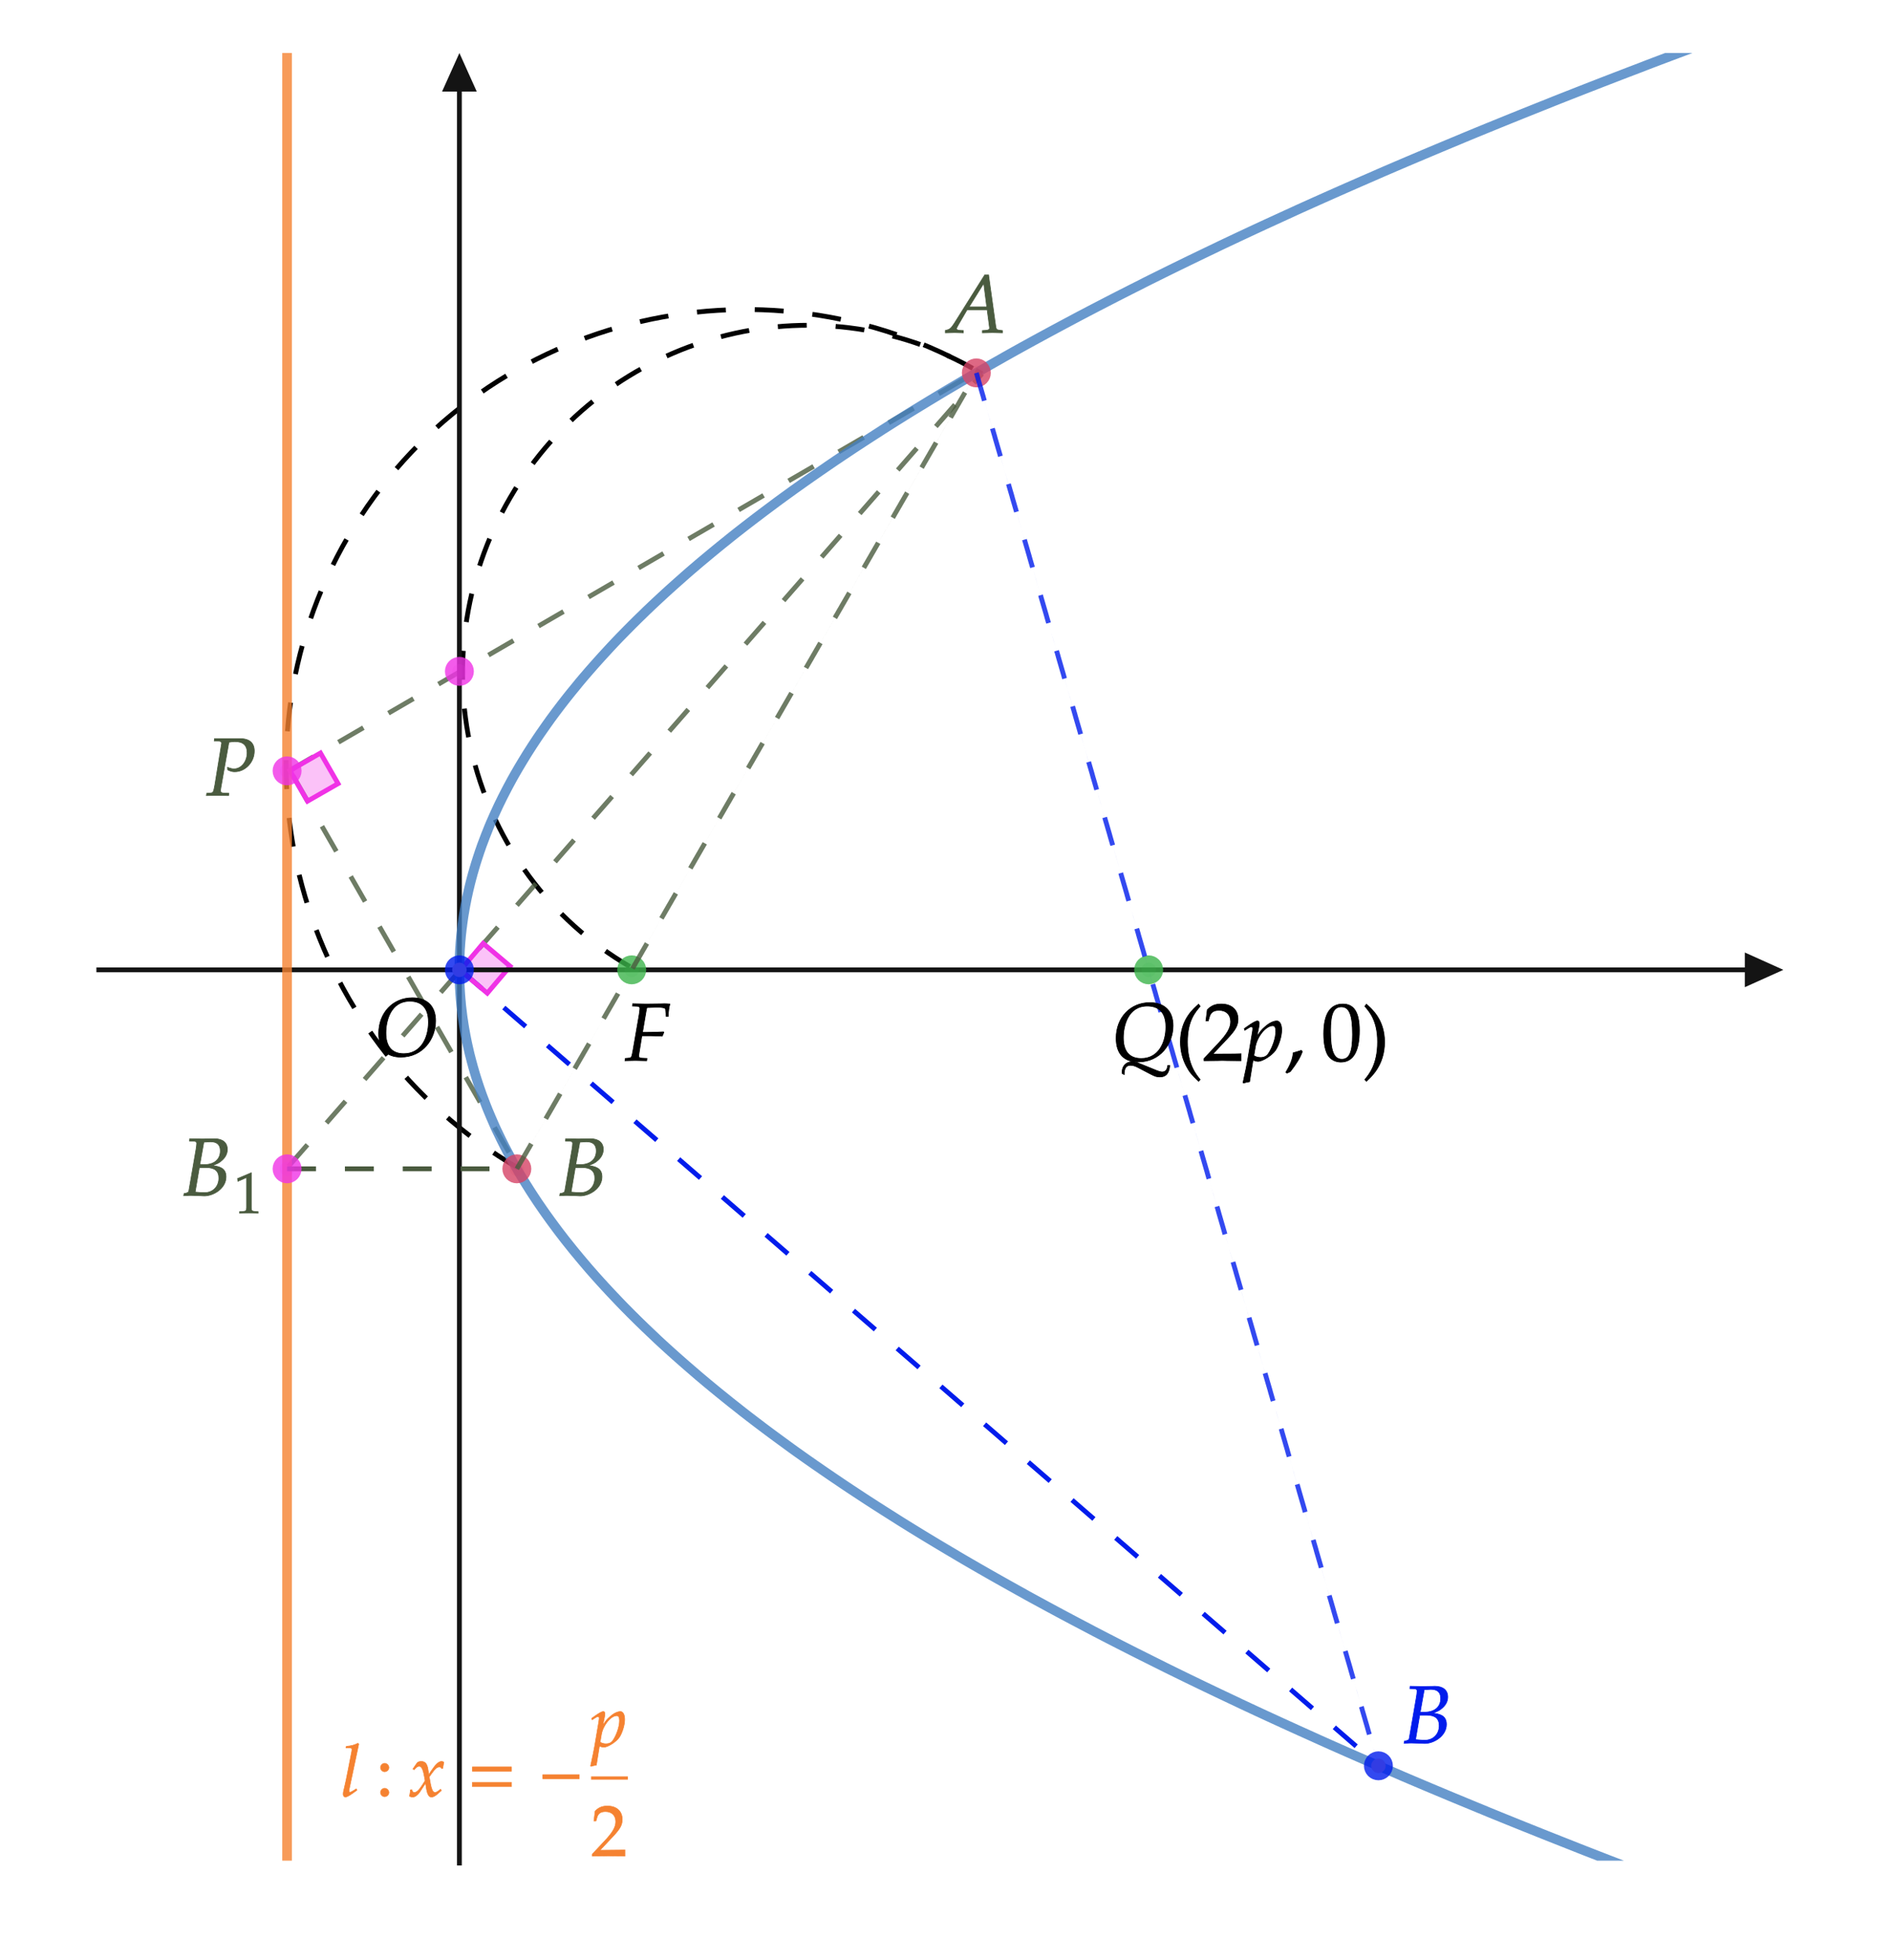 ﻿<svg xmlns="http://www.w3.org/2000/svg"
     xmlns:xlink="http://www.w3.org/1999/xlink"
     x="0"
     y="0"
     width="392.333"
     height="406.667">
    <!-- 内联样式 -->
    <style type="text/css">
        .connection {
            stroke: rgb(20, 20, 20);
        }

        .connection-fill {
            fill: rgb(20, 20, 20);
        }

        .char {
            stroke: rgb(0, 0, 0);
            fill: rgb(0, 0, 0);
        }

        .color-set-1 {
            stroke: rgb(74, 91, 63);
            fill: rgb(74, 91, 63);
        }

        .color-set-2 {
            stroke: rgb(1,28,236);
            fill: rgb(1,28,236);
        }

        @media (prefers-color-scheme: dark) {
            .connection {
                stroke: rgb(200, 200, 200);
            }

            .connection-fill {
                fill: rgb(200, 200, 200);
            }

            .char {
                stroke: rgb(239, 239, 239);
                fill: rgb(239, 239, 239);
            }

            .color-set-1 {
                stroke: rgb(119, 240, 39);
                fill: rgb(119, 240, 39);
            }

            .color-set-2 {
                stroke: rgb(0, 221, 255);
                fill: rgb(0, 221, 255);
            }
        }
    </style>
    <g class="shapes-region"
       style="stroke: black; fill: none;">
        <g class="arrow-line">
            <path class="color-set-1"
                  stroke-dasharray="6 6"
                  d="  M59.83,160 L202.83,77"
                  style="stroke-opacity: 0.8; stroke-width: 1; fill: none; fill-opacity: 1;" />
        </g>
        <g class="arrow-line">
            <path class="color-set-1"
                  stroke-dasharray="6 6"
                  d="  M60.83,161 L107.83,243"
                  style="stroke-opacity: 0.8; stroke-width: 1; fill: none; fill-opacity: 1;" />
        </g>
        <g class="composite-shape">
            <path class="real"
                  d=" M107.49,242.32 C107.49,242.32 107.49,242.32 107.49,242.32 C61.46,215.43 45.7,156.75 72.28,111.24 C98.86,65.74 157.72,50.65 203.75,77.53 L155.62,159.93 Z"
                  style="stroke-width: 1; stroke: none; fill: none; fill-opacity: 1; stroke-dasharray: 6, 6;" />
            <path class="char"
                  d=" M107.49,242.32 C107.49,242.32 107.49,242.32 107.49,242.32 C61.46,215.43 45.7,156.75 72.28,111.24 C98.86,65.74 157.72,50.65 203.75,77.53"
                  style="stroke-width: 1; fill: none; fill-opacity: 1; stroke-dasharray: 6, 6;" />
        </g>
        <g class="composite-shape">
            <path class="real"
                  d=" M130.68,200.53 C130.68,200.53 130.68,200.53 130.68,200.53 C97.05,180.89 85.94,137.31 105.87,103.2 C125.79,69.09 169.21,57.36 202.83,77 L166.76,138.76 Z"
                  style="stroke-width: 1; stroke: none; fill: none; fill-opacity: 1; stroke-dasharray: 6, 6;" />
            <path class="char"
                  d=" M130.68,200.53 C130.68,200.53 130.68,200.53 130.68,200.53 C97.05,180.89 85.94,137.31 105.87,103.2 C125.79,69.09 169.21,57.36 202.83,77"
                  style="stroke-width: 1; fill: none; fill-opacity: 1; stroke-dasharray: 6, 6;" />
        </g>
        <g class="arrow-line">
            <path class="color-set-1"
                  stroke-dasharray="6 6"
                  d="  M59.83,242 L203.75,77.53"
                  style="stroke-opacity: 0.8; stroke-width: 1; fill: none; fill-opacity: 1;" />
        </g>
        <g class="arrow-line">
            <path class="color-set-2"
                  stroke-dasharray="6 6"
                  d="  M95.46,201.17 L285.96,366.25"
                  style="stroke-opacity: 1; stroke-width: 1; fill: none; fill-opacity: 1;" />
        </g>
        <g class="composite-shape">
            <path class="real"
                  d=" M63.79,166.21 L70.14,162.57 L66.49,156.22 L60.14,159.86 Z"
                  style="stroke-width: 1; stroke: rgb(240, 50, 230); fill: rgb(240, 50, 230); fill-opacity: 0.3; stroke-opacity: 1;" />
        </g>
        <g class="composite-shape">
            <path class="real"
                  d=" M101.1,206.04 L105.84,200.45 L100.24,195.71 L95.5,201.3 Z"
                  style="stroke-width: 1; stroke: rgb(240, 50, 230); stroke-opacity: 1; fill: rgb(240, 50, 230); fill-opacity: 0.3;" />
        </g>
        <g class="composite-shape"
           data-amt="diagram/shapes/plot"
           transform="matrix(1,0,0,1,20,10)">
            <g>
                <g />
                <g>
                    <g class="test-xti"
                       style="font-family: Asana-Math, Asana;">
                        <line x1="0"
                              y1="191.2"
                              x2="347"
                              y2="191.2"
                              fill="none"
                              class="connection"
                              stroke-opacity="1"
                              stroke-width="1" />
                        <path d="M342,187.6 L350,191.2 L342,194.8 Z"
                              stroke="none"
                              stroke-width="1"
                              class="connection-fill"
                              fill-opacity="1" />
                    </g>
                    <g class="test-yti"
                       style="font-family: Asana-Math, Asana;">
                        <line x1="75.314"
                              y1="4"
                              x2="75.314"
                              y2="377"
                              fill="none"
                              class="connection"
                              stroke-opacity="1"
                              stroke-width="1" />
                        <path d="M71.714,9 L75.314,1 L78.914,9 Z"
                              stroke="none"
                              stroke-width="1"
                              class="connection-fill"
                              fill-opacity="1" />
                    </g>
                    <g class="test-plot-expression">
                        <defs>
                            <clipPath id="cps0ttkl2pj">
                                <rect x="1"
                                      y="1"
                                      width="349"
                                      height="375" />
                            </clipPath>
                        </defs>
                        <g clip-path="url(#cps0ttkl2pj)">
                            <path d=" M316.72, 377.00 L315.42, 376.50 L314.12, 376.00 L312.83, 375.50 L311.54, 375.00 L310.26, 374.50 L308.97, 374.00 L307.70, 373.50 L306.42, 372.99 L305.15, 372.49 L303.88, 371.99 L302.62, 371.49 L301.36, 370.99 L300.10, 370.49 L298.85, 369.99 L297.60, 369.49 L296.35, 368.99 L295.11, 368.49 L293.87, 367.99 L292.63, 367.49 L291.40, 366.99 L290.17, 366.49 L288.94, 365.99 L287.72, 365.48 L286.50, 364.98 L285.29, 364.48 L284.08, 363.98 L282.87, 363.48 L281.66, 362.98 L280.46, 362.48 L279.27, 361.98 L278.07, 361.48 L276.88, 360.98 L275.69, 360.48 L274.51, 359.98 L273.33, 359.48 L272.15, 358.98 L270.98, 358.48 L269.81, 357.97 L268.64, 357.47 L267.48, 356.97 L266.32, 356.47 L265.17, 355.97 L264.02, 355.47 L262.87, 354.97 L261.72, 354.47 L260.58, 353.97 L259.44, 353.47 L258.31, 352.97 L257.18, 352.47 L256.05, 351.97 L254.93, 351.47 L253.81, 350.97 L252.69, 350.46 L251.58, 349.96 L250.47, 349.46 L249.36, 348.96 L248.26, 348.46 L247.16, 347.96 L246.06, 347.46 L244.97, 346.96 L243.88, 346.46 L242.79, 345.96 L241.71, 345.46 L240.63, 344.96 L239.56, 344.46 L238.49, 343.96 L237.42, 343.46 L236.36, 342.95 L235.29, 342.45 L234.24, 341.95 L233.18, 341.45 L232.13, 340.95 L231.09, 340.45 L230.04, 339.95 L229.00, 339.45 L227.97, 338.95 L226.93, 338.45 L225.90, 337.95 L224.88, 337.45 L223.86, 336.95 L222.84, 336.45 L221.82, 335.95 L220.81, 335.44 L219.80, 334.94 L218.80, 334.44 L217.80, 333.94 L216.80, 333.44 L215.80, 332.94 L214.81, 332.44 L213.83, 331.94 L212.84, 331.44 L211.86, 330.94 L210.89, 330.44 L209.91, 329.94 L208.94, 329.44 L207.98, 328.94 L207.01, 328.44 L206.05, 327.93 L205.10, 327.43 L204.15, 326.93 L203.20, 326.43 L202.25, 325.93 L201.31, 325.43 L200.37, 324.93 L199.44, 324.43 L198.51, 323.93 L197.58, 323.43 L196.66, 322.93 L195.74, 322.43 L194.82, 321.93 L193.90, 321.43 L192.99, 320.93 L192.09, 320.42 L191.18, 319.92 L190.29, 319.42 L189.39, 318.92 L188.50, 318.42 L187.61, 317.92 L186.72, 317.42 L185.84, 316.92 L184.96, 316.42 L184.09, 315.92 L183.21, 315.42 L182.35, 314.92 L181.48, 314.42 L180.62, 313.92 L179.76, 313.42 L178.91, 312.92 L178.06, 312.41 L177.21, 311.91 L176.37, 311.41 L175.53, 310.91 L174.69, 310.41 L173.86, 309.91 L173.03, 309.41 L172.20, 308.91 L171.38, 308.41 L170.56, 307.91 L169.75, 307.41 L168.93, 306.91 L168.13, 306.41 L167.32, 305.91 L166.52, 305.41 L165.72, 304.90 L164.93, 304.40 L164.14, 303.90 L163.35, 303.40 L162.57, 302.90 L161.78, 302.40 L161.01, 301.90 L160.23, 301.40 L159.46, 300.90 L158.70, 300.40 L157.94, 299.90 L157.18, 299.40 L156.42, 298.90 L155.67, 298.40 L154.92, 297.90 L154.17, 297.39 L153.43, 296.89 L152.69, 296.39 L151.96, 295.89 L151.23, 295.39 L150.50, 294.89 L149.78, 294.39 L149.05, 293.89 L148.34, 293.39 L147.62, 292.89 L146.91, 292.39 L146.21, 291.89 L145.50, 291.39 L144.80, 290.89 L144.11, 290.39 L143.41, 289.88 L142.73, 289.38 L142.04, 288.88 L141.36, 288.38 L140.68, 287.88 L140.00, 287.38 L139.33, 286.88 L138.66, 286.38 L138.00, 285.88 L137.34, 285.38 L136.68, 284.88 L136.03, 284.38 L135.37, 283.88 L134.73, 283.38 L134.08, 282.88 L133.44, 282.37 L132.81, 281.87 L132.17, 281.37 L131.54, 280.87 L130.92, 280.37 L130.30, 279.87 L129.68, 279.37 L129.06, 278.87 L128.45, 278.37 L127.84, 277.87 L127.24, 277.37 L126.63, 276.87 L126.04, 276.37 L125.44, 275.87 L124.85, 275.37 L124.26, 274.86 L123.68, 274.36 L123.10, 273.86 L122.52, 273.36 L121.95, 272.86 L121.38, 272.36 L120.81, 271.86 L120.25, 271.36 L119.69, 270.86 L119.13, 270.36 L118.58, 269.86 L118.03, 269.36 L117.48, 268.86 L116.94, 268.36 L116.40, 267.86 L115.87, 267.35 L115.34, 266.85 L114.81, 266.35 L114.29, 265.85 L113.76, 265.35 L113.25, 264.85 L112.73, 264.35 L112.22, 263.85 L111.72, 263.35 L111.21, 262.85 L110.71, 262.35 L110.22, 261.85 L109.72, 261.35 L109.23, 260.85 L108.75, 260.35 L108.26, 259.84 L107.79, 259.34 L107.31, 258.84 L106.84, 258.34 L106.37, 257.84 L105.91, 257.34 L105.44, 256.84 L104.99, 256.34 L104.53, 255.84 L104.08, 255.34 L103.63, 254.84 L103.19, 254.34 L102.75, 253.84 L102.31, 253.34 L101.88, 252.84 L101.45, 252.33 L101.02, 251.83 L100.60, 251.33 L100.18, 250.83 L99.77, 250.33 L99.35, 249.83 L98.94, 249.33 L98.54, 248.83 L98.14, 248.33 L97.74, 247.83 L97.34, 247.33 L96.95, 246.83 L96.57, 246.33 L96.18, 245.83 L95.80, 245.33 L95.42, 244.82 L95.05, 244.32 L94.68, 243.82 L94.31, 243.32 L93.95, 242.82 L93.59, 242.32 L93.23, 241.82 L92.88, 241.32 L92.53, 240.82 L92.19, 240.32 L91.84, 239.82 L91.50, 239.32 L91.17, 238.82 L90.84, 238.32 L90.51, 237.82 L90.18, 237.31 L89.86, 236.81 L89.55, 236.31 L89.23, 235.81 L88.92, 235.31 L88.61, 234.81 L88.31, 234.31 L88.01, 233.81 L87.71, 233.31 L87.42, 232.81 L87.13, 232.31 L86.85, 231.81 L86.56, 231.31 L86.28, 230.81 L86.01, 230.31 L85.74, 229.80 L85.47, 229.30 L85.20, 228.80 L84.94, 228.30 L84.68, 227.80 L84.43, 227.30 L84.18, 226.80 L83.93, 226.30 L83.69, 225.80 L83.45, 225.30 L83.21, 224.80 L82.97, 224.30 L82.74, 223.80 L82.52, 223.30 L82.30, 222.80 L82.08, 222.29 L81.86, 221.79 L81.65, 221.29 L81.44, 220.79 L81.23, 220.29 L81.03, 219.79 L80.83, 219.29 L80.64, 218.79 L80.45, 218.29 L80.26, 217.79 L80.07, 217.29 L79.89, 216.79 L79.72, 216.29 L79.54, 215.79 L79.37, 215.29 L79.20, 214.78 L79.04, 214.28 L78.88, 213.78 L78.72, 213.28 L78.57, 212.78 L78.42, 212.28 L78.28, 211.78 L78.13, 211.28 L78.00, 210.78 L77.86, 210.28 L77.73, 209.78 L77.60, 209.28 L77.47, 208.78 L77.35, 208.28 L77.24, 207.78 L77.12, 207.27 L77.01, 206.77 L76.90, 206.27 L76.80, 205.77 L76.70, 205.27 L76.60, 204.77 L76.51, 204.27 L76.42, 203.77 L76.33, 203.27 L76.25, 202.77 L76.17, 202.27 L76.10, 201.77 L76.02, 201.27 L75.95, 200.77 L75.89, 200.27 L75.83, 199.76 L75.77, 199.26 L75.71, 198.76 L75.66, 198.26 L75.62, 197.76 L75.57, 197.26 L75.53, 196.76 L75.49, 196.26 L75.46, 195.76 L75.43, 195.26 L75.40, 194.76 L75.38, 194.26 L75.36, 193.76 L75.34, 193.26 L75.33, 192.76 L75.32, 192.25 L75.32, 191.75 L75.31, 191.25 L75.32, 190.75 L75.32, 190.25 L75.33, 189.75 L75.34, 189.25 L75.36, 188.75 L75.38, 188.25 L75.40, 187.75 L75.42, 187.25 L75.45, 186.75 L75.49, 186.25 L75.52, 185.75 L75.56, 185.25 L75.61, 184.75 L75.65, 184.24 L75.70, 183.74 L75.76, 183.24 L75.81, 182.74 L75.88, 182.24 L75.94, 181.74 L76.01, 181.24 L76.08, 180.74 L76.15, 180.24 L76.23, 179.74 L76.32, 179.24 L76.40, 178.74 L76.49, 178.24 L76.58, 177.74 L76.68, 177.24 L76.78, 176.73 L76.88, 176.23 L76.99, 175.73 L77.10, 175.23 L77.21, 174.73 L77.33, 174.23 L77.45, 173.73 L77.57, 173.23 L77.70, 172.73 L77.83, 172.23 L77.97, 171.73 L78.10, 171.23 L78.25, 170.73 L78.39, 170.23 L78.54, 169.73 L78.69, 169.22 L78.85, 168.72 L79.01, 168.22 L79.17, 167.72 L79.34, 167.22 L79.50, 166.72 L79.68, 166.22 L79.85, 165.72 L80.03, 165.22 L80.22, 164.72 L80.41, 164.22 L80.60, 163.72 L80.79, 163.22 L80.99, 162.72 L81.19, 162.22 L81.39, 161.71 L81.60, 161.21 L81.81, 160.71 L82.03, 160.21 L82.25, 159.71 L82.47, 159.21 L82.70, 158.71 L82.93, 158.21 L83.16, 157.71 L83.39, 157.21 L83.63, 156.71 L83.88, 156.21 L84.12, 155.71 L84.37, 155.21 L84.63, 154.71 L84.89, 154.20 L85.15, 153.70 L85.41, 153.20 L85.68, 152.70 L85.95, 152.20 L86.22, 151.70 L86.50, 151.20 L86.78, 150.70 L87.07, 150.20 L87.36, 149.70 L87.65, 149.20 L87.95, 148.70 L88.25, 148.20 L88.55, 147.70 L88.86, 147.20 L89.17, 146.69 L89.48, 146.19 L89.80, 145.69 L90.12, 145.19 L90.44, 144.69 L90.77, 144.19 L91.10, 143.69 L91.43, 143.19 L91.77, 142.69 L92.11, 142.19 L92.46, 141.69 L92.81, 141.19 L93.16, 140.69 L93.51, 140.19 L93.87, 139.69 L94.23, 139.18 L94.60, 138.68 L94.97, 138.18 L95.34, 137.68 L95.72, 137.18 L96.10, 136.68 L96.48, 136.18 L96.87, 135.68 L97.26, 135.18 L97.65, 134.68 L98.05, 134.18 L98.45, 133.68 L98.86, 133.18 L99.27, 132.68 L99.68, 132.18 L100.09, 131.67 L100.51, 131.17 L100.93, 130.67 L101.36, 130.17 L101.79, 129.67 L102.22, 129.17 L102.66, 128.67 L103.10, 128.17 L103.54, 127.67 L103.99, 127.17 L104.44, 126.67 L104.89, 126.17 L105.35, 125.67 L105.81, 125.17 L106.27, 124.67 L106.74, 124.16 L107.21, 123.66 L107.68, 123.16 L108.16, 122.66 L108.64, 122.16 L109.13, 121.66 L109.62, 121.16 L110.11, 120.66 L110.61, 120.16 L111.10, 119.66 L111.61, 119.16 L112.11, 118.66 L112.62, 118.16 L113.14, 117.66 L113.65, 117.16 L114.17, 116.65 L114.70, 116.15 L115.22, 115.65 L115.76, 115.15 L116.29, 114.65 L116.83, 114.15 L117.37, 113.65 L117.91, 113.15 L118.46, 112.65 L119.01, 112.15 L119.57, 111.65 L120.13, 111.15 L120.69, 110.65 L121.26, 110.15 L121.82, 109.65 L122.40, 109.14 L122.97, 108.64 L123.55, 108.14 L124.14, 107.64 L124.72, 107.14 L125.31, 106.64 L125.91, 106.14 L126.51, 105.64 L127.11, 105.14 L127.71, 104.64 L128.32, 104.14 L128.93, 103.64 L129.54, 103.14 L130.16, 102.64 L130.79, 102.14 L131.41, 101.63 L132.04, 101.13 L132.67, 100.63 L133.31, 100.13 L133.95, 99.63 L134.59, 99.13 L135.24, 98.63 L135.89, 98.13 L136.54, 97.63 L137.20, 97.13 L137.86, 96.63 L138.52, 96.13 L139.19, 95.63 L139.86, 95.13 L140.53, 94.63 L141.21, 94.12 L141.89, 93.62 L142.58, 93.12 L143.27, 92.62 L143.96, 92.12 L144.65, 91.62 L145.35, 91.12 L146.06, 90.62 L146.76, 90.12 L147.47, 89.62 L148.18, 89.12 L148.90, 88.62 L149.62, 88.12 L150.34, 87.62 L151.07, 87.12 L151.80, 86.61 L152.54, 86.11 L153.27, 85.61 L154.02, 85.11 L154.76, 84.61 L155.51, 84.11 L156.26, 83.61 L157.01, 83.11 L157.77, 82.61 L158.54, 82.11 L159.30, 81.61 L160.07, 81.11 L160.84, 80.61 L161.62, 80.11 L162.40, 79.61 L163.18, 79.10 L163.97, 78.60 L164.76, 78.10 L165.55, 77.60 L166.35, 77.10 L167.15, 76.60 L167.95, 76.10 L168.76, 75.60 L169.57, 75.10 L170.39, 74.60 L171.21, 74.10 L172.03, 73.60 L172.85, 73.10 L173.68, 72.60 L174.51, 72.10 L175.35, 71.59 L176.19, 71.09 L177.03, 70.59 L177.88, 70.09 L178.73, 69.59 L179.58, 69.09 L180.44, 68.59 L181.30, 68.09 L182.16, 67.59 L183.03, 67.09 L183.90, 66.59 L184.77, 66.09 L185.65, 65.59 L186.53, 65.09 L187.42, 64.59 L188.31, 64.08 L189.20, 63.58 L190.09, 63.08 L190.99, 62.58 L191.89, 62.08 L192.80, 61.58 L193.71, 61.08 L194.62, 60.58 L195.54, 60.08 L196.46, 59.58 L197.38, 59.08 L198.31, 58.58 L199.24, 58.08 L200.17, 57.58 L201.11, 57.08 L202.05, 56.58 L203.00, 56.07 L203.94, 55.57 L204.90, 55.07 L205.85, 54.57 L206.81, 54.07 L207.77, 53.57 L208.74, 53.07 L209.71, 52.57 L210.68, 52.07 L211.65, 51.57 L212.63, 51.07 L213.62, 50.57 L214.60, 50.07 L215.59, 49.57 L216.59, 49.07 L217.58, 48.56 L218.58, 48.06 L219.59, 47.56 L220.60, 47.06 L221.61, 46.56 L222.62, 46.06 L223.64, 45.56 L224.66, 45.06 L225.69, 44.56 L226.71, 44.06 L227.75, 43.56 L228.78, 43.06 L229.82, 42.56 L230.86, 42.06 L231.91, 41.56 L232.96, 41.05 L234.01, 40.55 L235.07, 40.05 L236.13, 39.55 L237.19, 39.05 L238.26, 38.55 L239.33, 38.05 L240.40, 37.55 L241.48, 37.05 L242.56, 36.55 L243.65, 36.05 L244.74, 35.55 L245.83, 35.05 L246.92, 34.55 L248.02, 34.05 L249.12, 33.54 L250.23, 33.04 L251.34, 32.54 L252.45, 32.04 L253.57, 31.54 L254.69, 31.04 L255.81, 30.54 L256.94, 30.04 L258.07, 29.54 L259.20, 29.04 L260.34, 28.54 L261.48, 28.04 L262.62, 27.54 L263.77, 27.04 L264.92, 26.54 L266.08, 26.03 L267.23, 25.53 L268.40, 25.03 L269.56, 24.53 L270.73, 24.03 L271.90, 23.53 L273.08, 23.03 L274.26, 22.53 L275.44, 22.03 L276.63, 21.53 L277.82, 21.03 L279.01, 20.53 L280.21, 20.03 L281.41, 19.53 L282.61, 19.03 L283.82, 18.52 L285.03, 18.02 L286.24, 17.52 L287.46, 17.02 L288.68, 16.52 L289.91, 16.02 L291.14, 15.52 L292.37, 15.02 L293.60, 14.52 L294.84, 14.02 L296.08, 13.52 L297.33, 13.02 L298.58, 12.52 L299.83, 12.02 L301.09, 11.52 L302.35, 11.01 L303.61, 10.51 L304.88, 10.01 L306.15, 9.51 L307.42, 9.01 L308.70, 8.51 L309.98, 8.01 L311.27, 7.51 L312.55, 7.01 L313.85, 6.51 L315.14, 6.01 L316.44, 5.51 L317.74, 5.01 L319.05, 4.51 L320.36, 4.01 L321.67, 3.50 L322.98, 3.00 L324.30, 2.50 L325.63, 2.00 L326.95, 1.50 L328.28, 1.00 L329.62, 0.50 L330.95, 0.00"
                                  style="stroke-width: 2; stroke: rgb(68, 128, 194); stroke-opacity: 0.8;" />
                            <g>
                                <circle cx="111.065"
                                        cy="191.2"
                                        r="1.5"
                                        style="stroke-width: 3; stroke: rgb(60, 180, 75); stroke-opacity: 0.8; fill: rgb(60, 180, 75); fill-opacity: 0.15;" />
                                <circle cx="218.318"
                                        cy="191.2"
                                        r="1.5"
                                        style="stroke-width: 3; stroke: rgb(60, 180, 75); stroke-opacity: 0.8; fill: rgb(60, 180, 75); fill-opacity: 0.15;" />
                            </g>
                            <path d=" M39.56, 377.00 L39.56, 376.50 L39.56, 376.00 L39.56, 375.50 L39.56, 375.00 L39.56, 374.50 L39.56, 374.00 L39.56, 373.50 L39.56, 372.99 L39.56, 372.49 L39.56, 371.99 L39.56, 371.49 L39.56, 370.99 L39.56, 370.49 L39.56, 369.99 L39.56, 369.49 L39.56, 368.99 L39.56, 368.49 L39.56, 367.99 L39.56, 367.49 L39.56, 366.99 L39.56, 366.49 L39.56, 365.99 L39.56, 365.48 L39.56, 364.98 L39.56, 364.48 L39.56, 363.98 L39.56, 363.48 L39.56, 362.98 L39.56, 362.48 L39.56, 361.98 L39.56, 361.48 L39.56, 360.98 L39.56, 360.48 L39.56, 359.98 L39.56, 359.48 L39.56, 358.98 L39.56, 358.48 L39.56, 357.97 L39.56, 357.47 L39.56, 356.97 L39.56, 356.47 L39.56, 355.97 L39.56, 355.47 L39.56, 354.97 L39.56, 354.47 L39.56, 353.97 L39.56, 353.47 L39.56, 352.97 L39.56, 352.47 L39.56, 351.97 L39.56, 351.47 L39.56, 350.97 L39.56, 350.46 L39.56, 349.96 L39.56, 349.46 L39.56, 348.96 L39.56, 348.46 L39.56, 347.96 L39.56, 347.46 L39.56, 346.96 L39.56, 346.46 L39.56, 345.96 L39.56, 345.46 L39.56, 344.96 L39.56, 344.46 L39.56, 343.96 L39.56, 343.46 L39.56, 342.95 L39.56, 342.45 L39.56, 341.95 L39.56, 341.45 L39.56, 340.95 L39.56, 340.45 L39.56, 339.95 L39.56, 339.45 L39.56, 338.95 L39.56, 338.45 L39.56, 337.95 L39.56, 337.45 L39.56, 336.95 L39.56, 336.45 L39.56, 335.95 L39.56, 335.44 L39.56, 334.94 L39.56, 334.44 L39.56, 333.94 L39.56, 333.44 L39.56, 332.94 L39.56, 332.44 L39.56, 331.94 L39.56, 331.44 L39.56, 330.94 L39.56, 330.44 L39.56, 329.94 L39.56, 329.44 L39.56, 328.94 L39.56, 328.44 L39.56, 327.93 L39.56, 327.43 L39.56, 326.93 L39.56, 326.43 L39.56, 325.93 L39.56, 325.43 L39.56, 324.93 L39.56, 324.43 L39.56, 323.93 L39.56, 323.43 L39.56, 322.93 L39.56, 322.43 L39.56, 321.93 L39.56, 321.43 L39.56, 320.93 L39.56, 320.42 L39.56, 319.92 L39.56, 319.42 L39.56, 318.92 L39.56, 318.42 L39.56, 317.92 L39.56, 317.42 L39.56, 316.92 L39.56, 316.42 L39.56, 315.92 L39.56, 315.42 L39.56, 314.92 L39.56, 314.42 L39.56, 313.92 L39.56, 313.42 L39.56, 312.92 L39.56, 312.41 L39.56, 311.91 L39.56, 311.41 L39.56, 310.91 L39.56, 310.41 L39.56, 309.91 L39.56, 309.41 L39.56, 308.91 L39.56, 308.41 L39.56, 307.91 L39.56, 307.41 L39.56, 306.91 L39.56, 306.41 L39.56, 305.91 L39.56, 305.41 L39.56, 304.90 L39.56, 304.40 L39.56, 303.90 L39.56, 303.40 L39.56, 302.90 L39.56, 302.40 L39.56, 301.90 L39.56, 301.40 L39.56, 300.90 L39.56, 300.40 L39.56, 299.90 L39.56, 299.40 L39.56, 298.90 L39.56, 298.40 L39.56, 297.90 L39.56, 297.39 L39.56, 296.89 L39.56, 296.39 L39.56, 295.89 L39.56, 295.39 L39.56, 294.89 L39.56, 294.39 L39.56, 293.89 L39.56, 293.39 L39.56, 292.89 L39.56, 292.39 L39.56, 291.89 L39.56, 291.39 L39.56, 290.89 L39.56, 290.39 L39.56, 289.88 L39.56, 289.38 L39.56, 288.88 L39.56, 288.38 L39.56, 287.88 L39.56, 287.38 L39.56, 286.88 L39.56, 286.38 L39.56, 285.88 L39.56, 285.38 L39.56, 284.88 L39.56, 284.38 L39.56, 283.88 L39.56, 283.38 L39.56, 282.88 L39.56, 282.37 L39.56, 281.87 L39.56, 281.37 L39.56, 280.87 L39.56, 280.37 L39.56, 279.87 L39.56, 279.37 L39.56, 278.87 L39.56, 278.37 L39.56, 277.87 L39.56, 277.37 L39.56, 276.87 L39.56, 276.37 L39.56, 275.87 L39.56, 275.37 L39.56, 274.86 L39.56, 274.36 L39.56, 273.86 L39.56, 273.36 L39.56, 272.86 L39.56, 272.36 L39.56, 271.86 L39.56, 271.36 L39.56, 270.86 L39.56, 270.36 L39.56, 269.86 L39.56, 269.36 L39.56, 268.86 L39.56, 268.36 L39.56, 267.86 L39.56, 267.35 L39.56, 266.85 L39.56, 266.35 L39.56, 265.85 L39.56, 265.35 L39.56, 264.85 L39.56, 264.35 L39.56, 263.85 L39.56, 263.35 L39.56, 262.85 L39.56, 262.35 L39.56, 261.85 L39.56, 261.35 L39.56, 260.85 L39.56, 260.35 L39.56, 259.84 L39.56, 259.34 L39.56, 258.84 L39.56, 258.34 L39.56, 257.84 L39.56, 257.34 L39.56, 256.84 L39.56, 256.34 L39.56, 255.84 L39.56, 255.34 L39.56, 254.84 L39.56, 254.34 L39.56, 253.84 L39.56, 253.34 L39.56, 252.84 L39.56, 252.33 L39.56, 251.83 L39.56, 251.33 L39.56, 250.83 L39.56, 250.33 L39.56, 249.83 L39.56, 249.33 L39.56, 248.83 L39.56, 248.33 L39.56, 247.83 L39.56, 247.33 L39.56, 246.83 L39.56, 246.33 L39.56, 245.83 L39.56, 245.33 L39.56, 244.82 L39.56, 244.32 L39.56, 243.82 L39.56, 243.32 L39.56, 242.82 L39.56, 242.32 L39.56, 241.82 L39.56, 241.32 L39.56, 240.82 L39.56, 240.32 L39.56, 239.82 L39.56, 239.32 L39.56, 238.82 L39.56, 238.32 L39.56, 237.82 L39.56, 237.31 L39.56, 236.81 L39.56, 236.31 L39.56, 235.81 L39.56, 235.31 L39.56, 234.81 L39.56, 234.31 L39.56, 233.81 L39.56, 233.31 L39.56, 232.81 L39.56, 232.31 L39.56, 231.81 L39.56, 231.31 L39.56, 230.81 L39.56, 230.31 L39.56, 229.80 L39.56, 229.30 L39.56, 228.80 L39.56, 228.30 L39.56, 227.80 L39.56, 227.30 L39.56, 226.80 L39.56, 226.30 L39.56, 225.80 L39.56, 225.30 L39.56, 224.80 L39.56, 224.30 L39.56, 223.80 L39.56, 223.30 L39.56, 222.80 L39.56, 222.29 L39.56, 221.79 L39.56, 221.29 L39.56, 220.79 L39.56, 220.29 L39.56, 219.79 L39.56, 219.29 L39.56, 218.79 L39.56, 218.29 L39.56, 217.79 L39.56, 217.29 L39.56, 216.79 L39.56, 216.29 L39.56, 215.79 L39.56, 215.29 L39.56, 214.78 L39.56, 214.28 L39.56, 213.78 L39.56, 213.28 L39.56, 212.78 L39.56, 212.28 L39.56, 211.78 L39.56, 211.28 L39.56, 210.78 L39.56, 210.28 L39.56, 209.78 L39.56, 209.28 L39.56, 208.78 L39.56, 208.28 L39.56, 207.78 L39.56, 207.27 L39.56, 206.77 L39.56, 206.27 L39.56, 205.77 L39.56, 205.27 L39.56, 204.77 L39.56, 204.27 L39.56, 203.77 L39.56, 203.27 L39.56, 202.77 L39.56, 202.27 L39.56, 201.77 L39.56, 201.27 L39.56, 200.77 L39.56, 200.27 L39.56, 199.76 L39.56, 199.26 L39.56, 198.76 L39.56, 198.26 L39.56, 197.76 L39.56, 197.26 L39.56, 196.76 L39.56, 196.26 L39.56, 195.76 L39.56, 195.26 L39.56, 194.76 L39.56, 194.26 L39.56, 193.76 L39.56, 193.26 L39.56, 192.76 L39.56, 192.25 L39.56, 191.75 L39.56, 191.25 L39.56, 190.75 L39.56, 190.25 L39.56, 189.75 L39.56, 189.25 L39.56, 188.75 L39.56, 188.25 L39.56, 187.75 L39.56, 187.25 L39.56, 186.75 L39.56, 186.25 L39.56, 185.75 L39.56, 185.25 L39.56, 184.75 L39.56, 184.24 L39.56, 183.74 L39.56, 183.24 L39.56, 182.74 L39.56, 182.24 L39.56, 181.74 L39.56, 181.24 L39.56, 180.74 L39.56, 180.24 L39.56, 179.74 L39.56, 179.24 L39.56, 178.74 L39.56, 178.24 L39.56, 177.74 L39.56, 177.24 L39.56, 176.73 L39.56, 176.23 L39.56, 175.73 L39.56, 175.23 L39.56, 174.73 L39.56, 174.23 L39.56, 173.73 L39.56, 173.23 L39.56, 172.73 L39.56, 172.23 L39.56, 171.73 L39.56, 171.23 L39.56, 170.73 L39.56, 170.23 L39.56, 169.73 L39.56, 169.22 L39.56, 168.72 L39.56, 168.22 L39.56, 167.72 L39.56, 167.22 L39.56, 166.72 L39.56, 166.22 L39.56, 165.72 L39.56, 165.22 L39.56, 164.72 L39.56, 164.22 L39.56, 163.72 L39.56, 163.22 L39.56, 162.72 L39.56, 162.22 L39.56, 161.71 L39.56, 161.21 L39.56, 160.71 L39.56, 160.21 L39.56, 159.71 L39.56, 159.21 L39.56, 158.71 L39.56, 158.21 L39.56, 157.71 L39.56, 157.21 L39.56, 156.71 L39.56, 156.21 L39.56, 155.71 L39.56, 155.21 L39.56, 154.71 L39.56, 154.20 L39.56, 153.70 L39.56, 153.20 L39.56, 152.70 L39.56, 152.20 L39.56, 151.70 L39.56, 151.20 L39.56, 150.70 L39.56, 150.20 L39.56, 149.70 L39.56, 149.20 L39.56, 148.70 L39.56, 148.20 L39.56, 147.70 L39.56, 147.20 L39.56, 146.69 L39.56, 146.19 L39.56, 145.69 L39.56, 145.19 L39.56, 144.69 L39.56, 144.19 L39.56, 143.69 L39.56, 143.19 L39.56, 142.69 L39.56, 142.19 L39.56, 141.69 L39.56, 141.19 L39.56, 140.69 L39.56, 140.19 L39.56, 139.69 L39.56, 139.18 L39.56, 138.68 L39.56, 138.18 L39.56, 137.68 L39.56, 137.18 L39.56, 136.68 L39.56, 136.18 L39.56, 135.68 L39.56, 135.18 L39.56, 134.68 L39.56, 134.18 L39.56, 133.68 L39.56, 133.18 L39.56, 132.68 L39.56, 132.18 L39.56, 131.67 L39.56, 131.17 L39.56, 130.67 L39.56, 130.17 L39.56, 129.67 L39.56, 129.17 L39.56, 128.67 L39.56, 128.17 L39.56, 127.67 L39.56, 127.17 L39.56, 126.67 L39.56, 126.17 L39.56, 125.67 L39.56, 125.17 L39.56, 124.67 L39.56, 124.16 L39.56, 123.66 L39.56, 123.16 L39.56, 122.66 L39.56, 122.16 L39.56, 121.66 L39.56, 121.16 L39.56, 120.66 L39.56, 120.16 L39.56, 119.66 L39.56, 119.16 L39.56, 118.66 L39.56, 118.16 L39.56, 117.66 L39.56, 117.16 L39.56, 116.65 L39.56, 116.15 L39.56, 115.65 L39.56, 115.15 L39.56, 114.65 L39.56, 114.15 L39.56, 113.65 L39.56, 113.15 L39.56, 112.65 L39.56, 112.15 L39.56, 111.65 L39.56, 111.15 L39.56, 110.65 L39.56, 110.15 L39.56, 109.65 L39.56, 109.14 L39.56, 108.64 L39.56, 108.14 L39.56, 107.64 L39.56, 107.14 L39.56, 106.64 L39.56, 106.14 L39.56, 105.64 L39.56, 105.14 L39.56, 104.64 L39.56, 104.14 L39.56, 103.64 L39.56, 103.14 L39.56, 102.64 L39.56, 102.14 L39.56, 101.63 L39.56, 101.13 L39.56, 100.63 L39.56, 100.13 L39.56, 99.63 L39.56, 99.13 L39.56, 98.63 L39.56, 98.13 L39.56, 97.63 L39.56, 97.13 L39.56, 96.63 L39.56, 96.13 L39.56, 95.63 L39.56, 95.13 L39.56, 94.63 L39.56, 94.12 L39.56, 93.62 L39.56, 93.12 L39.56, 92.62 L39.56, 92.12 L39.56, 91.62 L39.56, 91.12 L39.56, 90.62 L39.56, 90.12 L39.56, 89.62 L39.56, 89.12 L39.56, 88.62 L39.56, 88.12 L39.56, 87.62 L39.56, 87.12 L39.56, 86.61 L39.56, 86.11 L39.56, 85.61 L39.56, 85.11 L39.56, 84.61 L39.56, 84.11 L39.56, 83.61 L39.56, 83.11 L39.56, 82.61 L39.56, 82.11 L39.56, 81.61 L39.56, 81.11 L39.56, 80.61 L39.56, 80.11 L39.56, 79.61 L39.56, 79.10 L39.56, 78.60 L39.56, 78.10 L39.56, 77.60 L39.56, 77.10 L39.56, 76.60 L39.56, 76.10 L39.56, 75.60 L39.56, 75.10 L39.56, 74.60 L39.56, 74.10 L39.56, 73.60 L39.56, 73.10 L39.56, 72.60 L39.56, 72.10 L39.56, 71.59 L39.56, 71.09 L39.56, 70.59 L39.56, 70.09 L39.56, 69.59 L39.56, 69.09 L39.56, 68.59 L39.56, 68.09 L39.56, 67.59 L39.56, 67.09 L39.56, 66.59 L39.56, 66.09 L39.56, 65.59 L39.56, 65.09 L39.56, 64.59 L39.56, 64.08 L39.56, 63.58 L39.56, 63.08 L39.56, 62.58 L39.56, 62.08 L39.56, 61.58 L39.56, 61.08 L39.56, 60.58 L39.56, 60.08 L39.56, 59.58 L39.56, 59.08 L39.56, 58.58 L39.56, 58.08 L39.56, 57.58 L39.56, 57.08 L39.56, 56.58 L39.56, 56.07 L39.56, 55.57 L39.56, 55.07 L39.56, 54.57 L39.56, 54.07 L39.56, 53.57 L39.56, 53.07 L39.56, 52.57 L39.56, 52.07 L39.56, 51.57 L39.56, 51.07 L39.56, 50.57 L39.56, 50.07 L39.56, 49.57 L39.56, 49.07 L39.56, 48.56 L39.56, 48.06 L39.56, 47.56 L39.56, 47.06 L39.56, 46.56 L39.56, 46.06 L39.56, 45.56 L39.56, 45.06 L39.56, 44.56 L39.56, 44.06 L39.56, 43.56 L39.56, 43.06 L39.56, 42.56 L39.56, 42.06 L39.56, 41.56 L39.56, 41.05 L39.56, 40.55 L39.56, 40.05 L39.56, 39.55 L39.56, 39.05 L39.56, 38.55 L39.56, 38.05 L39.56, 37.55 L39.56, 37.05 L39.56, 36.55 L39.56, 36.05 L39.56, 35.55 L39.56, 35.05 L39.56, 34.55 L39.56, 34.05 L39.56, 33.54 L39.56, 33.04 L39.56, 32.54 L39.56, 32.04 L39.56, 31.54 L39.56, 31.04 L39.56, 30.54 L39.56, 30.04 L39.56, 29.54 L39.56, 29.04 L39.56, 28.54 L39.56, 28.04 L39.56, 27.54 L39.56, 27.04 L39.56, 26.54 L39.56, 26.03 L39.56, 25.53 L39.56, 25.03 L39.56, 24.53 L39.56, 24.03 L39.56, 23.53 L39.56, 23.03 L39.56, 22.53 L39.56, 22.03 L39.56, 21.53 L39.56, 21.03 L39.56, 20.53 L39.56, 20.03 L39.56, 19.53 L39.56, 19.03 L39.56, 18.52 L39.56, 18.02 L39.56, 17.52 L39.56, 17.02 L39.56, 16.52 L39.56, 16.02 L39.56, 15.52 L39.56, 15.02 L39.56, 14.52 L39.56, 14.02 L39.56, 13.52 L39.56, 13.02 L39.56, 12.52 L39.56, 12.02 L39.56, 11.52 L39.56, 11.01 L39.56, 10.51 L39.56, 10.01 L39.56, 9.51 L39.56, 9.01 L39.56, 8.51 L39.56, 8.01 L39.56, 7.51 L39.56, 7.01 L39.56, 6.51 L39.56, 6.01 L39.56, 5.51 L39.56, 5.01 L39.56, 4.51 L39.56, 4.01 L39.56, 3.50 L39.56, 3.00 L39.56, 2.50 L39.56, 2.00 L39.56, 1.50 L39.56, 1.00 L39.56, 0.50 L39.56, 0.00"
                                  style="stroke-width: 2; stroke: rgb(245, 130, 49); stroke-opacity: 0.8;" />
                            <g>
                                <circle cx="182.567"
                                        cy="67.359"
                                        r="1.5"
                                        style="stroke-width: 3; stroke: rgb(214, 67, 102); stroke-opacity: 0.8; fill: rgb(214, 67, 102); fill-opacity: 0.15;" />
                                <circle cx="87.232"
                                        cy="232.482"
                                        r="1.5"
                                        style="stroke-width: 3; stroke: rgb(214, 67, 102); stroke-opacity: 0.8; fill: rgb(214, 67, 102); fill-opacity: 0.15;" />
                            </g>
                            <path d=" M87.23,232.48 L87.37,232.25 L87.50,232.01 L87.64,231.77 L87.78,231.54 L87.91,231.30 L88.05,231.07 L88.18,230.83 L88.32,230.60 L88.46,230.36 L88.59,230.13 L88.73,229.89 L88.86,229.65 L89.00,229.42 L89.14,229.18 L89.27,228.95 L89.41,228.71 L89.54,228.48 L89.68,228.24 L89.82,228.01 L89.95,227.77 L90.09,227.53 L90.22,227.30 L90.36,227.06 L90.50,226.83 L90.63,226.59 L90.77,226.36 L90.90,226.12 L91.04,225.89 L91.18,225.65 L91.31,225.41 L91.45,225.18 L91.58,224.94 L91.72,224.71 L91.86,224.47 L91.99,224.24 L92.13,224.00 L92.26,223.77 L92.40,223.53 L92.54,223.29 L92.67,223.06 L92.81,222.82 L92.94,222.59 L93.08,222.35 L93.22,222.12 L93.35,221.88 L93.49,221.65 L93.62,221.41 L93.76,221.17 L93.90,220.94 L94.03,220.70 L94.17,220.47 L94.30,220.23 L94.44,220.00 L94.58,219.76 L94.71,219.53 L94.85,219.29 L94.98,219.05 L95.12,218.82 L95.26,218.58 L95.39,218.35 L95.53,218.11 L95.66,217.88 L95.80,217.64 L95.94,217.41 L96.07,217.17 L96.21,216.93 L96.34,216.70 L96.48,216.46 L96.62,216.23 L96.75,215.99 L96.89,215.76 L97.02,215.52 L97.16,215.29 L97.30,215.05 L97.43,214.81 L97.57,214.58 L97.70,214.34 L97.84,214.11 L97.98,213.87 L98.11,213.64 L98.25,213.40 L98.38,213.17 L98.52,212.93 L98.66,212.69 L98.79,212.46 L98.93,212.22 L99.06,211.99 L99.20,211.75 L99.34,211.52 L99.47,211.28 L99.61,211.05 L99.74,210.81 L99.88,210.57 L100.02,210.34 L100.15,210.10 L100.29,209.87 L100.42,209.63 L100.56,209.40 L100.70,209.16 L100.83,208.93 L100.97,208.69 L101.10,208.45 L101.24,208.22 L101.38,207.98 L101.51,207.75 L101.65,207.51 L101.78,207.28 L101.92,207.04 L102.06,206.81 L102.19,206.57 L102.33,206.33 L102.46,206.10 L102.60,205.86 L102.74,205.63 L102.87,205.39 L103.01,205.16 L103.14,204.92 L103.28,204.69 L103.42,204.45 L103.55,204.21 L103.69,203.98 L103.82,203.74 L103.96,203.51 L104.10,203.27 L104.23,203.04 L104.37,202.80 L104.50,202.57 L104.64,202.33 L104.78,202.09 L104.91,201.86 L105.05,201.62 L105.18,201.39 L105.32,201.15 L105.46,200.92 L105.59,200.68 L105.73,200.45 L105.86,200.21 L106.00,199.97 L106.14,199.74 L106.27,199.50 L106.41,199.27 L106.54,199.03 L106.68,198.80 L106.82,198.56 L106.95,198.33 L107.09,198.09 L107.22,197.85 L107.36,197.62 L107.50,197.38 L107.63,197.15 L107.77,196.91 L107.90,196.68 L108.04,196.44 L108.18,196.21 L108.31,195.97 L108.45,195.73 L108.58,195.50 L108.72,195.26 L108.86,195.03 L108.99,194.79 L109.13,194.56 L109.26,194.32 L109.40,194.09 L109.54,193.85 L109.67,193.61 L109.81,193.38 L109.94,193.14 L110.08,192.91 L110.22,192.67 L110.35,192.44 L110.49,192.20 L110.62,191.97 L110.76,191.73 L110.90,191.49 L111.03,191.26 L111.17,191.02 L111.30,190.79 L111.44,190.55 L111.58,190.32 L111.71,190.08 L111.85,189.85 L111.98,189.61 L112.12,189.37 L112.26,189.14 L112.39,188.90 L112.53,188.67 L112.66,188.43 L112.80,188.20 L112.94,187.96 L113.07,187.73 L113.21,187.49 L113.34,187.25 L113.48,187.02 L113.62,186.78 L113.75,186.55 L113.89,186.31 L114.02,186.08 L114.16,185.84 L114.30,185.61 L114.43,185.37 L114.57,185.13 L114.70,184.90 L114.84,184.66 L114.98,184.43 L115.11,184.19 L115.25,183.96 L115.38,183.72 L115.52,183.49 L115.66,183.25 L115.79,183.01 L115.93,182.78 L116.06,182.54 L116.20,182.31 L116.34,182.07 L116.47,181.84 L116.61,181.60 L116.74,181.37 L116.88,181.13 L117.02,180.89 L117.15,180.66 L117.29,180.42 L117.42,180.19 L117.56,179.95 L117.70,179.72 L117.83,179.48 L117.97,179.25 L118.10,179.01 L118.24,178.77 L118.38,178.54 L118.51,178.30 L118.65,178.07 L118.78,177.83 L118.92,177.60 L119.06,177.36 L119.19,177.13 L119.33,176.89 L119.46,176.65 L119.60,176.42 L119.74,176.18 L119.87,175.95 L120.01,175.71 L120.14,175.48 L120.28,175.24 L120.42,175.01 L120.55,174.77 L120.69,174.53 L120.82,174.30 L120.96,174.06 L121.10,173.83 L121.23,173.59 L121.37,173.36 L121.50,173.12 L121.64,172.89 L121.78,172.65 L121.91,172.41 L122.05,172.18 L122.18,171.94 L122.32,171.71 L122.46,171.47 L122.59,171.24 L122.73,171.00 L122.86,170.77 L123.00,170.53 L123.14,170.29 L123.27,170.06 L123.41,169.82 L123.54,169.59 L123.68,169.35 L123.82,169.12 L123.95,168.88 L124.09,168.65 L124.22,168.41 L124.36,168.17 L124.50,167.94 L124.63,167.70 L124.77,167.47 L124.90,167.23 L125.04,167.00 L125.18,166.76 L125.31,166.53 L125.45,166.29 L125.58,166.05 L125.72,165.82 L125.86,165.58 L125.99,165.35 L126.13,165.11 L126.26,164.88 L126.40,164.64 L126.54,164.41 L126.67,164.17 L126.81,163.93 L126.94,163.70 L127.08,163.46 L127.22,163.23 L127.35,162.99 L127.49,162.76 L127.62,162.52 L127.76,162.29 L127.90,162.05 L128.03,161.81 L128.17,161.58 L128.30,161.34 L128.44,161.11 L128.58,160.87 L128.71,160.64 L128.85,160.40 L128.98,160.17 L129.12,159.93 L129.26,159.69 L129.39,159.46 L129.53,159.22 L129.66,158.99 L129.80,158.75 L129.94,158.52 L130.07,158.28 L130.21,158.05 L130.34,157.81 L130.48,157.57 L130.62,157.34 L130.75,157.10 L130.89,156.87 L131.02,156.63 L131.16,156.40 L131.30,156.16 L131.43,155.93 L131.57,155.69 L131.70,155.45 L131.84,155.22 L131.98,154.98 L132.11,154.75 L132.25,154.51 L132.38,154.28 L132.52,154.04 L132.66,153.81 L132.79,153.57 L132.93,153.33 L133.06,153.10 L133.20,152.86 L133.34,152.63 L133.47,152.39 L133.61,152.16 L133.74,151.92 L133.88,151.69 L134.02,151.45 L134.15,151.21 L134.29,150.98 L134.42,150.74 L134.56,150.51 L134.70,150.27 L134.83,150.04 L134.97,149.80 L135.10,149.57 L135.24,149.33 L135.38,149.09 L135.51,148.86 L135.65,148.62 L135.78,148.39 L135.92,148.15 L136.06,147.92 L136.19,147.68 L136.33,147.45 L136.46,147.21 L136.60,146.97 L136.74,146.74 L136.87,146.50 L137.01,146.27 L137.14,146.03 L137.28,145.80 L137.42,145.56 L137.55,145.33 L137.69,145.09 L137.82,144.85 L137.96,144.62 L138.10,144.38 L138.23,144.15 L138.37,143.91 L138.50,143.68 L138.64,143.44 L138.78,143.20 L138.91,142.97 L139.05,142.73 L139.18,142.50 L139.32,142.26 L139.46,142.03 L139.59,141.79 L139.73,141.56 L139.86,141.32 L140.00,141.08 L140.14,140.85 L140.27,140.61 L140.41,140.38 L140.54,140.14 L140.68,139.91 L140.82,139.67 L140.95,139.44 L141.09,139.20 L141.22,138.96 L141.36,138.73 L141.50,138.49 L141.63,138.26 L141.77,138.02 L141.90,137.79 L142.04,137.55 L142.18,137.32 L142.31,137.08 L142.45,136.84 L142.58,136.61 L142.72,136.37 L142.86,136.14 L142.99,135.90 L143.13,135.67 L143.26,135.43 L143.40,135.20 L143.54,134.96 L143.67,134.72 L143.81,134.49 L143.94,134.25 L144.08,134.02 L144.22,133.78 L144.35,133.55 L144.49,133.31 L144.62,133.08 L144.76,132.84 L144.90,132.60 L145.03,132.37 L145.17,132.13 L145.30,131.90 L145.44,131.66 L145.58,131.43 L145.71,131.19 L145.85,130.96 L145.98,130.72 L146.12,130.48 L146.26,130.25 L146.39,130.01 L146.53,129.78 L146.66,129.54 L146.80,129.31 L146.94,129.07 L147.07,128.84 L147.21,128.60 L147.34,128.36 L147.48,128.13 L147.62,127.89 L147.75,127.66 L147.89,127.42 L148.02,127.19 L148.16,126.95 L148.30,126.72 L148.43,126.48 L148.57,126.24 L148.70,126.01 L148.84,125.77 L148.98,125.54 L149.11,125.30 L149.25,125.07 L149.38,124.83 L149.52,124.60 L149.66,124.36 L149.79,124.12 L149.93,123.89 L150.06,123.65 L150.20,123.42 L150.34,123.18 L150.47,122.95 L150.61,122.71 L150.74,122.48 L150.88,122.24 L151.02,122.00 L151.15,121.77 L151.29,121.53 L151.42,121.30 L151.56,121.06 L151.70,120.83 L151.83,120.59 L151.97,120.36 L152.10,120.12 L152.24,119.88 L152.38,119.65 L152.51,119.41 L152.65,119.18 L152.78,118.94 L152.92,118.71 L153.06,118.47 L153.19,118.24 L153.33,118.00 L153.46,117.76 L153.60,117.53 L153.74,117.29 L153.87,117.06 L154.01,116.82 L154.14,116.59 L154.28,116.35 L154.42,116.12 L154.55,115.88 L154.69,115.64 L154.82,115.41 L154.96,115.17 L155.10,114.94 L155.23,114.70 L155.37,114.47 L155.50,114.23 L155.64,114.00 L155.78,113.76 L155.91,113.52 L156.05,113.29 L156.18,113.05 L156.32,112.82 L156.46,112.58 L156.59,112.35 L156.73,112.11 L156.86,111.88 L157.00,111.64 L157.14,111.40 L157.27,111.17 L157.41,110.93 L157.54,110.70 L157.68,110.46 L157.82,110.23 L157.95,109.99 L158.09,109.76 L158.22,109.52 L158.36,109.28 L158.50,109.05 L158.63,108.81 L158.77,108.58 L158.90,108.34 L159.04,108.11 L159.18,107.87 L159.31,107.64 L159.45,107.40 L159.58,107.16 L159.72,106.93 L159.86,106.69 L159.99,106.46 L160.13,106.22 L160.26,105.99 L160.40,105.75 L160.54,105.52 L160.67,105.28 L160.81,105.04 L160.94,104.81 L161.08,104.57 L161.22,104.34 L161.35,104.10 L161.49,103.87 L161.62,103.63 L161.76,103.40 L161.90,103.16 L162.03,102.92 L162.17,102.69 L162.30,102.45 L162.44,102.22 L162.58,101.98 L162.71,101.75 L162.85,101.51 L162.98,101.28 L163.12,101.04 L163.26,100.80 L163.39,100.57 L163.53,100.33 L163.66,100.10 L163.80,99.86 L163.94,99.63 L164.07,99.39 L164.21,99.16 L164.34,98.92 L164.48,98.68 L164.62,98.45 L164.75,98.21 L164.89,97.98 L165.02,97.74 L165.16,97.51 L165.30,97.27 L165.43,97.04 L165.57,96.80 L165.70,96.56 L165.84,96.33 L165.98,96.09 L166.11,95.86 L166.25,95.62 L166.38,95.39 L166.52,95.15 L166.66,94.92 L166.79,94.68 L166.93,94.44 L167.06,94.21 L167.20,93.97 L167.34,93.74 L167.47,93.50 L167.61,93.27 L167.74,93.03 L167.88,92.80 L168.02,92.56 L168.15,92.32 L168.29,92.09 L168.42,91.85 L168.56,91.62 L168.70,91.38 L168.83,91.15 L168.97,90.91 L169.10,90.68 L169.24,90.44 L169.38,90.20 L169.51,89.97 L169.65,89.73 L169.78,89.50 L169.92,89.26 L170.06,89.03 L170.19,88.79 L170.33,88.56 L170.46,88.32 L170.60,88.08 L170.74,87.85 L170.87,87.61 L171.01,87.38 L171.14,87.14 L171.28,86.91 L171.42,86.67 L171.55,86.44 L171.69,86.20 L171.82,85.96 L171.96,85.73 L172.10,85.49 L172.23,85.26 L172.37,85.02 L172.50,84.79 L172.64,84.55 L172.78,84.32 L172.91,84.08 L173.05,83.84 L173.18,83.61 L173.32,83.37 L173.46,83.14 L173.59,82.90 L173.73,82.67 L173.86,82.43 L174.00,82.20 L174.14,81.96 L174.27,81.72 L174.41,81.49 L174.54,81.25 L174.68,81.02 L174.82,80.78 L174.95,80.55 L175.09,80.31 L175.22,80.08 L175.36,79.84 L175.50,79.60 L175.63,79.37 L175.77,79.13 L175.90,78.90 L176.04,78.66 L176.18,78.43 L176.31,78.19 L176.45,77.96 L176.58,77.72 L176.72,77.48 L176.86,77.25 L176.99,77.01 L177.13,76.78 L177.26,76.54 L177.40,76.31 L177.54,76.07 L177.67,75.84 L177.81,75.60 L177.94,75.36 L178.08,75.13 L178.22,74.89 L178.35,74.66 L178.49,74.42 L178.62,74.19 L178.76,73.95 L178.90,73.72 L179.03,73.48 L179.17,73.24 L179.30,73.01 L179.44,72.77 L179.58,72.54 L179.71,72.30 L179.85,72.07 L179.98,71.83 L180.12,71.60 L180.26,71.36 L180.39,71.12 L180.53,70.89 L180.66,70.65 L180.80,70.42 L180.94,70.18 L181.07,69.95 L181.21,69.71 L181.34,69.48 L181.48,69.24 L181.62,69.00 L181.75,68.77 L181.89,68.53 L182.02,68.30 L182.16,68.06 L182.30,67.83 L182.43,67.59 L182.57,67.36"
                                  class="color-set-1"
                                  style="stroke-width: 1; stroke-opacity: 0.8; stroke-dasharray: 6, 6;" />
                            <path d=" M39.56,232.48 L39.63,232.48 L39.70,232.48 L39.77,232.48 L39.84,232.48 L39.90,232.48 L39.97,232.48 L40.04,232.48 L40.11,232.48 L40.18,232.48 L40.24,232.48 L40.31,232.48 L40.38,232.48 L40.45,232.48 L40.52,232.48 L40.58,232.48 L40.65,232.48 L40.72,232.48 L40.79,232.48 L40.86,232.48 L40.92,232.48 L40.99,232.48 L41.06,232.48 L41.13,232.48 L41.20,232.48 L41.26,232.48 L41.33,232.48 L41.40,232.48 L41.47,232.48 L41.54,232.48 L41.60,232.48 L41.67,232.48 L41.74,232.48 L41.81,232.48 L41.88,232.48 L41.94,232.48 L42.01,232.48 L42.08,232.48 L42.15,232.48 L42.22,232.48 L42.28,232.48 L42.35,232.48 L42.42,232.48 L42.49,232.48 L42.56,232.48 L42.62,232.48 L42.69,232.48 L42.76,232.48 L42.83,232.48 L42.90,232.48 L42.96,232.48 L43.03,232.48 L43.10,232.48 L43.17,232.48 L43.24,232.48 L43.30,232.48 L43.37,232.48 L43.44,232.48 L43.51,232.48 L43.58,232.48 L43.64,232.48 L43.71,232.48 L43.78,232.48 L43.85,232.48 L43.92,232.48 L43.98,232.48 L44.05,232.48 L44.12,232.48 L44.19,232.48 L44.26,232.48 L44.32,232.48 L44.39,232.48 L44.46,232.48 L44.53,232.48 L44.60,232.48 L44.66,232.48 L44.73,232.48 L44.80,232.48 L44.87,232.48 L44.94,232.48 L45.00,232.48 L45.07,232.48 L45.14,232.48 L45.21,232.48 L45.28,232.48 L45.34,232.48 L45.41,232.48 L45.48,232.48 L45.55,232.48 L45.62,232.48 L45.68,232.48 L45.75,232.48 L45.82,232.48 L45.89,232.48 L45.96,232.48 L46.02,232.48 L46.09,232.48 L46.16,232.48 L46.23,232.48 L46.30,232.48 L46.36,232.48 L46.43,232.48 L46.50,232.48 L46.57,232.48 L46.64,232.48 L46.70,232.48 L46.77,232.48 L46.84,232.48 L46.91,232.48 L46.98,232.48 L47.04,232.48 L47.11,232.48 L47.18,232.48 L47.25,232.48 L47.32,232.48 L47.38,232.48 L47.45,232.48 L47.52,232.48 L47.59,232.48 L47.66,232.48 L47.72,232.48 L47.79,232.48 L47.86,232.48 L47.93,232.48 L48.00,232.48 L48.06,232.48 L48.13,232.48 L48.20,232.48 L48.27,232.48 L48.34,232.48 L48.40,232.48 L48.47,232.48 L48.54,232.48 L48.61,232.48 L48.68,232.48 L48.74,232.48 L48.81,232.48 L48.88,232.48 L48.95,232.48 L49.02,232.48 L49.08,232.48 L49.15,232.48 L49.22,232.48 L49.29,232.48 L49.36,232.48 L49.42,232.48 L49.49,232.48 L49.56,232.48 L49.63,232.48 L49.70,232.48 L49.76,232.48 L49.83,232.48 L49.90,232.48 L49.97,232.48 L50.04,232.48 L50.10,232.48 L50.17,232.48 L50.24,232.48 L50.31,232.48 L50.38,232.48 L50.44,232.48 L50.51,232.48 L50.58,232.48 L50.65,232.48 L50.72,232.48 L50.78,232.48 L50.85,232.48 L50.92,232.48 L50.99,232.48 L51.06,232.48 L51.12,232.48 L51.19,232.48 L51.26,232.48 L51.33,232.48 L51.40,232.48 L51.46,232.48 L51.53,232.48 L51.60,232.48 L51.67,232.48 L51.74,232.48 L51.80,232.48 L51.87,232.48 L51.94,232.48 L52.01,232.48 L52.08,232.48 L52.14,232.48 L52.21,232.48 L52.28,232.48 L52.35,232.48 L52.42,232.48 L52.48,232.48 L52.55,232.48 L52.62,232.48 L52.69,232.48 L52.76,232.48 L52.82,232.48 L52.89,232.48 L52.96,232.48 L53.03,232.48 L53.10,232.48 L53.16,232.48 L53.23,232.48 L53.30,232.48 L53.37,232.48 L53.44,232.48 L53.50,232.48 L53.57,232.48 L53.64,232.48 L53.71,232.48 L53.78,232.48 L53.84,232.48 L53.91,232.48 L53.98,232.48 L54.05,232.48 L54.12,232.48 L54.18,232.48 L54.25,232.48 L54.32,232.48 L54.39,232.48 L54.46,232.48 L54.52,232.48 L54.59,232.48 L54.66,232.48 L54.73,232.48 L54.80,232.48 L54.86,232.48 L54.93,232.48 L55.00,232.48 L55.07,232.48 L55.14,232.48 L55.20,232.48 L55.27,232.48 L55.34,232.48 L55.41,232.48 L55.48,232.48 L55.54,232.48 L55.61,232.48 L55.68,232.48 L55.75,232.48 L55.82,232.48 L55.88,232.48 L55.95,232.48 L56.02,232.48 L56.09,232.48 L56.16,232.48 L56.22,232.48 L56.29,232.48 L56.36,232.48 L56.43,232.48 L56.50,232.48 L56.56,232.48 L56.63,232.48 L56.70,232.48 L56.77,232.48 L56.84,232.48 L56.90,232.48 L56.97,232.48 L57.04,232.48 L57.11,232.48 L57.18,232.48 L57.24,232.48 L57.31,232.48 L57.38,232.48 L57.45,232.48 L57.52,232.48 L57.58,232.48 L57.65,232.48 L57.72,232.48 L57.79,232.48 L57.86,232.48 L57.92,232.48 L57.99,232.48 L58.06,232.48 L58.13,232.48 L58.20,232.48 L58.26,232.48 L58.33,232.48 L58.40,232.48 L58.47,232.48 L58.54,232.48 L58.60,232.48 L58.67,232.48 L58.74,232.48 L58.81,232.48 L58.88,232.48 L58.94,232.48 L59.01,232.48 L59.08,232.48 L59.15,232.48 L59.22,232.48 L59.28,232.48 L59.35,232.48 L59.42,232.48 L59.49,232.48 L59.56,232.48 L59.62,232.48 L59.69,232.48 L59.76,232.48 L59.83,232.48 L59.90,232.48 L59.96,232.48 L60.03,232.48 L60.10,232.48 L60.17,232.48 L60.24,232.48 L60.30,232.48 L60.37,232.48 L60.44,232.48 L60.51,232.48 L60.58,232.48 L60.64,232.48 L60.71,232.48 L60.78,232.48 L60.85,232.48 L60.92,232.48 L60.98,232.48 L61.05,232.48 L61.12,232.48 L61.19,232.48 L61.26,232.48 L61.32,232.48 L61.39,232.48 L61.46,232.48 L61.53,232.48 L61.60,232.48 L61.66,232.48 L61.73,232.48 L61.80,232.48 L61.87,232.48 L61.94,232.48 L62.00,232.48 L62.07,232.48 L62.14,232.48 L62.21,232.48 L62.28,232.48 L62.34,232.48 L62.41,232.48 L62.48,232.48 L62.55,232.48 L62.62,232.48 L62.68,232.48 L62.75,232.48 L62.82,232.48 L62.89,232.48 L62.96,232.48 L63.02,232.48 L63.09,232.48 L63.16,232.48 L63.23,232.48 L63.30,232.48 L63.36,232.48 L63.43,232.48 L63.50,232.48 L63.57,232.48 L63.64,232.48 L63.70,232.48 L63.77,232.48 L63.84,232.48 L63.91,232.48 L63.98,232.48 L64.04,232.48 L64.11,232.48 L64.18,232.48 L64.25,232.48 L64.32,232.48 L64.38,232.48 L64.45,232.48 L64.52,232.48 L64.59,232.48 L64.66,232.48 L64.72,232.48 L64.79,232.48 L64.86,232.48 L64.93,232.48 L65.00,232.48 L65.06,232.48 L65.13,232.48 L65.20,232.48 L65.27,232.48 L65.34,232.48 L65.40,232.48 L65.47,232.48 L65.54,232.48 L65.61,232.48 L65.68,232.48 L65.74,232.48 L65.81,232.48 L65.88,232.48 L65.95,232.48 L66.02,232.48 L66.08,232.48 L66.15,232.48 L66.22,232.48 L66.29,232.48 L66.36,232.48 L66.42,232.48 L66.49,232.48 L66.56,232.48 L66.63,232.48 L66.70,232.48 L66.76,232.48 L66.83,232.48 L66.90,232.48 L66.97,232.48 L67.04,232.48 L67.10,232.48 L67.17,232.48 L67.24,232.48 L67.31,232.48 L67.38,232.48 L67.44,232.48 L67.51,232.48 L67.58,232.48 L67.65,232.48 L67.72,232.48 L67.78,232.48 L67.85,232.48 L67.92,232.48 L67.99,232.48 L68.06,232.48 L68.12,232.48 L68.19,232.48 L68.26,232.48 L68.33,232.48 L68.40,232.48 L68.46,232.48 L68.53,232.48 L68.60,232.48 L68.67,232.48 L68.74,232.48 L68.80,232.48 L68.87,232.48 L68.94,232.48 L69.01,232.48 L69.08,232.48 L69.14,232.48 L69.21,232.48 L69.28,232.48 L69.35,232.48 L69.42,232.48 L69.48,232.48 L69.55,232.48 L69.62,232.48 L69.69,232.48 L69.76,232.48 L69.82,232.48 L69.89,232.48 L69.96,232.48 L70.03,232.48 L70.10,232.48 L70.16,232.48 L70.23,232.48 L70.30,232.48 L70.37,232.48 L70.44,232.48 L70.50,232.48 L70.57,232.48 L70.64,232.48 L70.71,232.48 L70.78,232.48 L70.84,232.48 L70.91,232.48 L70.98,232.48 L71.05,232.48 L71.12,232.48 L71.18,232.48 L71.25,232.48 L71.32,232.48 L71.39,232.48 L71.46,232.48 L71.52,232.48 L71.59,232.48 L71.66,232.48 L71.73,232.48 L71.80,232.48 L71.86,232.48 L71.93,232.48 L72.00,232.48 L72.07,232.48 L72.14,232.48 L72.20,232.48 L72.27,232.48 L72.34,232.48 L72.41,232.48 L72.48,232.48 L72.54,232.48 L72.61,232.48 L72.68,232.48 L72.75,232.48 L72.82,232.48 L72.88,232.48 L72.95,232.48 L73.02,232.48 L73.09,232.48 L73.16,232.48 L73.22,232.48 L73.29,232.48 L73.36,232.48 L73.43,232.48 L73.50,232.48 L73.56,232.48 L73.63,232.48 L73.70,232.48 L73.77,232.48 L73.84,232.48 L73.90,232.48 L73.97,232.48 L74.04,232.48 L74.11,232.48 L74.18,232.48 L74.24,232.48 L74.31,232.48 L74.38,232.48 L74.45,232.48 L74.52,232.48 L74.58,232.48 L74.65,232.48 L74.72,232.48 L74.79,232.48 L74.86,232.48 L74.92,232.48 L74.99,232.48 L75.06,232.48 L75.13,232.48 L75.20,232.48 L75.26,232.48 L75.33,232.48 L75.40,232.48 L75.47,232.48 L75.54,232.48 L75.60,232.48 L75.67,232.48 L75.74,232.48 L75.81,232.48 L75.88,232.48 L75.94,232.48 L76.01,232.48 L76.08,232.48 L76.15,232.48 L76.22,232.48 L76.28,232.48 L76.35,232.48 L76.42,232.48 L76.49,232.48 L76.56,232.48 L76.62,232.48 L76.69,232.48 L76.76,232.48 L76.83,232.48 L76.90,232.48 L76.96,232.48 L77.03,232.48 L77.10,232.48 L77.17,232.48 L77.24,232.48 L77.30,232.48 L77.37,232.48 L77.44,232.48 L77.51,232.48 L77.58,232.48 L77.64,232.48 L77.71,232.48 L77.78,232.48 L77.85,232.48 L77.92,232.48 L77.98,232.48 L78.05,232.48 L78.12,232.48 L78.19,232.48 L78.26,232.48 L78.32,232.48 L78.39,232.48 L78.46,232.48 L78.53,232.48 L78.60,232.48 L78.66,232.48 L78.73,232.48 L78.80,232.48 L78.87,232.48 L78.94,232.48 L79.00,232.48 L79.07,232.48 L79.14,232.48 L79.21,232.48 L79.28,232.48 L79.34,232.48 L79.41,232.48 L79.48,232.48 L79.55,232.48 L79.62,232.48 L79.68,232.48 L79.75,232.48 L79.82,232.48 L79.89,232.48 L79.96,232.48 L80.02,232.48 L80.09,232.48 L80.16,232.48 L80.23,232.48 L80.30,232.48 L80.36,232.48 L80.43,232.48 L80.50,232.48 L80.57,232.48 L80.64,232.48 L80.70,232.48 L80.77,232.48 L80.84,232.48 L80.91,232.48 L80.98,232.48 L81.04,232.48 L81.11,232.48 L81.18,232.48 L81.25,232.48 L81.32,232.48 L81.38,232.48 L81.45,232.48 L81.52,232.48 L81.59,232.48 L81.66,232.48 L81.72,232.48 L81.79,232.48 L81.86,232.48 L81.93,232.48 L82.00,232.48 L82.06,232.48 L82.13,232.48 L82.20,232.48 L82.27,232.48 L82.34,232.48 L82.40,232.48 L82.47,232.48 L82.54,232.48 L82.61,232.48 L82.68,232.48 L82.74,232.48 L82.81,232.48 L82.88,232.48 L82.95,232.48 L83.02,232.48 L83.08,232.48 L83.15,232.48 L83.22,232.48 L83.29,232.48 L83.36,232.48 L83.42,232.48 L83.49,232.48 L83.56,232.48 L83.63,232.48 L83.70,232.48 L83.76,232.48 L83.83,232.48 L83.90,232.48 L83.97,232.48 L84.04,232.48 L84.10,232.48 L84.17,232.48 L84.24,232.48 L84.31,232.48 L84.38,232.48 L84.44,232.48 L84.51,232.48 L84.58,232.48 L84.65,232.48 L84.72,232.48 L84.78,232.48 L84.85,232.48 L84.92,232.48 L84.99,232.48 L85.06,232.48 L85.12,232.48 L85.19,232.48 L85.26,232.48 L85.33,232.48 L85.40,232.48 L85.46,232.48 L85.53,232.48 L85.60,232.48 L85.67,232.48 L85.74,232.48 L85.80,232.48 L85.87,232.48 L85.94,232.48 L86.01,232.48 L86.08,232.48 L86.14,232.48 L86.21,232.48 L86.28,232.48 L86.35,232.48 L86.42,232.48 L86.48,232.48 L86.55,232.48 L86.62,232.48 L86.69,232.48 L86.76,232.48 L86.82,232.48 L86.89,232.48 L86.96,232.48 L87.03,232.48 L87.10,232.48 L87.16,232.48 L87.23,232.48"
                                  class="color-set-1"
                                  style="stroke-width: 1; stroke-opacity: 1; stroke-dasharray: 6, 6;" />
                            <g>
                                <circle cx="39.563"
                                        cy="149.919"
                                        r="1.5"
                                        style="stroke-width: 3; stroke: rgb(240, 50, 230); stroke-opacity: 0.8; fill: rgb(240, 50, 230); fill-opacity: 0.15;" />
                                <circle cx="75.314"
                                        cy="129.277"
                                        r="1.5"
                                        style="stroke-width: 3; stroke: rgb(240, 50, 230); stroke-opacity: 0.8; fill: rgb(240, 50, 230); fill-opacity: 0.15;" />
                                <circle cx="39.563"
                                        cy="232.482"
                                        r="1.5"
                                        style="stroke-width: 3; stroke: rgb(240, 50, 230); stroke-opacity: 0.8; fill: rgb(240, 50, 230); fill-opacity: 0.15;" />
                            </g>
                            <path d=" M182.57,67.36 L182.69,67.77 L182.81,68.18 L182.92,68.59 L183.04,69.00 L183.16,69.42 L183.28,69.83 L183.40,70.24 L183.52,70.65 L183.64,71.07 L183.76,71.48 L183.88,71.89 L184.00,72.30 L184.11,72.71 L184.23,73.13 L184.35,73.54 L184.47,73.95 L184.59,74.36 L184.71,74.78 L184.83,75.19 L184.95,75.60 L185.07,76.01 L185.19,76.42 L185.30,76.84 L185.42,77.25 L185.54,77.66 L185.66,78.07 L185.78,78.49 L185.90,78.90 L186.02,79.31 L186.14,79.72 L186.26,80.13 L186.38,80.55 L186.49,80.96 L186.61,81.37 L186.73,81.78 L186.85,82.20 L186.97,82.61 L187.09,83.02 L187.21,83.43 L187.33,83.84 L187.45,84.26 L187.57,84.67 L187.68,85.08 L187.80,85.49 L187.92,85.91 L188.04,86.32 L188.16,86.73 L188.28,87.14 L188.40,87.55 L188.52,87.97 L188.64,88.38 L188.76,88.79 L188.87,89.20 L188.99,89.62 L189.11,90.03 L189.23,90.44 L189.35,90.85 L189.47,91.26 L189.59,91.68 L189.71,92.09 L189.83,92.50 L189.95,92.91 L190.06,93.33 L190.18,93.74 L190.30,94.15 L190.42,94.56 L190.54,94.97 L190.66,95.39 L190.78,95.80 L190.90,96.21 L191.02,96.62 L191.14,97.04 L191.25,97.45 L191.37,97.86 L191.49,98.27 L191.61,98.68 L191.73,99.10 L191.85,99.51 L191.97,99.92 L192.09,100.33 L192.21,100.75 L192.33,101.16 L192.44,101.57 L192.56,101.98 L192.68,102.39 L192.80,102.81 L192.92,103.22 L193.04,103.63 L193.16,104.04 L193.28,104.46 L193.40,104.87 L193.52,105.28 L193.63,105.69 L193.75,106.10 L193.87,106.52 L193.99,106.93 L194.11,107.34 L194.23,107.75 L194.35,108.17 L194.47,108.58 L194.59,108.99 L194.71,109.40 L194.82,109.81 L194.94,110.23 L195.06,110.64 L195.18,111.05 L195.30,111.46 L195.42,111.88 L195.54,112.29 L195.66,112.70 L195.78,113.11 L195.90,113.52 L196.01,113.94 L196.13,114.35 L196.25,114.76 L196.37,115.17 L196.49,115.59 L196.61,116.00 L196.73,116.41 L196.85,116.82 L196.97,117.23 L197.09,117.65 L197.20,118.06 L197.32,118.47 L197.44,118.88 L197.56,119.30 L197.68,119.71 L197.80,120.12 L197.92,120.53 L198.04,120.95 L198.16,121.36 L198.28,121.77 L198.39,122.18 L198.51,122.59 L198.63,123.01 L198.75,123.42 L198.87,123.83 L198.99,124.24 L199.11,124.66 L199.23,125.07 L199.35,125.48 L199.47,125.89 L199.58,126.30 L199.70,126.72 L199.82,127.13 L199.94,127.54 L200.06,127.95 L200.18,128.37 L200.30,128.78 L200.42,129.19 L200.54,129.60 L200.66,130.01 L200.77,130.43 L200.89,130.84 L201.01,131.25 L201.13,131.66 L201.25,132.08 L201.37,132.49 L201.49,132.90 L201.61,133.31 L201.73,133.72 L201.85,134.14 L201.96,134.55 L202.08,134.96 L202.20,135.37 L202.32,135.79 L202.44,136.20 L202.56,136.61 L202.68,137.02 L202.80,137.43 L202.92,137.85 L203.04,138.26 L203.15,138.67 L203.27,139.08 L203.39,139.50 L203.51,139.91 L203.63,140.32 L203.75,140.73 L203.87,141.14 L203.99,141.56 L204.11,141.97 L204.23,142.38 L204.34,142.79 L204.46,143.21 L204.58,143.62 L204.70,144.03 L204.82,144.44 L204.94,144.85 L205.06,145.27 L205.18,145.68 L205.30,146.09 L205.42,146.50 L205.53,146.92 L205.65,147.33 L205.77,147.74 L205.89,148.15 L206.01,148.56 L206.13,148.98 L206.25,149.39 L206.37,149.80 L206.49,150.21 L206.61,150.63 L206.72,151.04 L206.84,151.45 L206.96,151.86 L207.08,152.27 L207.20,152.69 L207.32,153.10 L207.44,153.51 L207.56,153.92 L207.68,154.34 L207.80,154.75 L207.91,155.16 L208.03,155.57 L208.15,155.98 L208.27,156.40 L208.39,156.81 L208.51,157.22 L208.63,157.63 L208.75,158.05 L208.87,158.46 L208.99,158.87 L209.10,159.28 L209.22,159.69 L209.34,160.11 L209.46,160.52 L209.58,160.93 L209.70,161.34 L209.82,161.76 L209.94,162.17 L210.06,162.58 L210.18,162.99 L210.29,163.40 L210.41,163.82 L210.53,164.23 L210.65,164.64 L210.77,165.05 L210.89,165.47 L211.01,165.88 L211.13,166.29 L211.25,166.70 L211.37,167.11 L211.48,167.53 L211.60,167.94 L211.72,168.35 L211.84,168.76 L211.96,169.18 L212.08,169.59 L212.20,170.00 L212.32,170.41 L212.44,170.82 L212.56,171.24 L212.67,171.65 L212.79,172.06 L212.91,172.47 L213.03,172.89 L213.15,173.30 L213.27,173.71 L213.39,174.12 L213.51,174.53 L213.63,174.95 L213.75,175.36 L213.86,175.77 L213.98,176.18 L214.10,176.60 L214.22,177.01 L214.34,177.42 L214.46,177.83 L214.58,178.24 L214.70,178.66 L214.82,179.07 L214.94,179.48 L215.05,179.89 L215.17,180.31 L215.29,180.72 L215.41,181.13 L215.53,181.54 L215.65,181.95 L215.77,182.37 L215.89,182.78 L216.01,183.19 L216.13,183.60 L216.24,184.02 L216.36,184.43 L216.48,184.84 L216.60,185.25 L216.72,185.66 L216.84,186.08 L216.96,186.49 L217.08,186.90 L217.20,187.31 L217.32,187.73 L217.43,188.14 L217.55,188.55 L217.67,188.96 L217.79,189.37 L217.91,189.79 L218.03,190.20 L218.15,190.61 L218.27,191.02 L218.39,191.44 L218.51,191.85 L218.62,192.26 L218.74,192.67 L218.86,193.09 L218.98,193.50 L219.10,193.91 L219.22,194.32 L219.34,194.73 L219.46,195.15 L219.58,195.56 L219.70,195.97 L219.81,196.38 L219.93,196.80 L220.05,197.21 L220.17,197.62 L220.29,198.03 L220.41,198.44 L220.53,198.86 L220.65,199.27 L220.77,199.68 L220.89,200.09 L221.00,200.51 L221.12,200.92 L221.24,201.33 L221.36,201.74 L221.48,202.15 L221.60,202.57 L221.72,202.98 L221.84,203.39 L221.96,203.80 L222.08,204.22 L222.19,204.63 L222.31,205.04 L222.43,205.45 L222.55,205.86 L222.67,206.28 L222.79,206.69 L222.91,207.10 L223.03,207.51 L223.15,207.93 L223.27,208.34 L223.38,208.75 L223.50,209.16 L223.62,209.57 L223.74,209.99 L223.86,210.40 L223.98,210.81 L224.10,211.22 L224.22,211.64 L224.34,212.05 L224.46,212.46 L224.57,212.87 L224.69,213.28 L224.81,213.70 L224.93,214.11 L225.05,214.52 L225.17,214.93 L225.29,215.35 L225.41,215.76 L225.53,216.17 L225.65,216.58 L225.76,216.99 L225.88,217.41 L226.00,217.82 L226.12,218.23 L226.24,218.64 L226.36,219.06 L226.48,219.47 L226.60,219.88 L226.72,220.29 L226.84,220.70 L226.95,221.12 L227.07,221.53 L227.19,221.94 L227.31,222.35 L227.43,222.77 L227.55,223.18 L227.67,223.59 L227.79,224.00 L227.91,224.41 L228.03,224.83 L228.14,225.24 L228.26,225.65 L228.38,226.06 L228.50,226.48 L228.62,226.89 L228.74,227.30 L228.86,227.71 L228.98,228.12 L229.10,228.54 L229.22,228.95 L229.33,229.36 L229.45,229.77 L229.57,230.19 L229.69,230.60 L229.81,231.01 L229.93,231.42 L230.05,231.83 L230.17,232.25 L230.29,232.66 L230.41,233.07 L230.52,233.48 L230.64,233.90 L230.76,234.31 L230.88,234.72 L231.00,235.13 L231.12,235.54 L231.24,235.96 L231.36,236.37 L231.48,236.78 L231.60,237.19 L231.71,237.61 L231.83,238.02 L231.95,238.43 L232.07,238.84 L232.19,239.25 L232.31,239.67 L232.43,240.08 L232.55,240.49 L232.67,240.90 L232.79,241.32 L232.90,241.73 L233.02,242.14 L233.14,242.55 L233.26,242.96 L233.38,243.38 L233.50,243.79 L233.62,244.20 L233.74,244.61 L233.86,245.03 L233.98,245.44 L234.09,245.85 L234.21,246.26 L234.33,246.67 L234.45,247.09 L234.57,247.50 L234.69,247.91 L234.81,248.32 L234.93,248.74 L235.05,249.15 L235.17,249.56 L235.28,249.97 L235.40,250.38 L235.52,250.80 L235.64,251.21 L235.76,251.62 L235.88,252.03 L236.00,252.45 L236.12,252.86 L236.24,253.27 L236.36,253.68 L236.47,254.09 L236.59,254.51 L236.71,254.92 L236.83,255.33 L236.95,255.74 L237.07,256.16 L237.19,256.57 L237.31,256.98 L237.43,257.39 L237.55,257.80 L237.66,258.22 L237.78,258.63 L237.90,259.04 L238.02,259.45 L238.14,259.87 L238.26,260.28 L238.38,260.69 L238.50,261.10 L238.62,261.51 L238.74,261.93 L238.85,262.34 L238.97,262.75 L239.09,263.16 L239.21,263.58 L239.33,263.99 L239.45,264.40 L239.57,264.81 L239.69,265.23 L239.81,265.64 L239.93,266.05 L240.04,266.46 L240.16,266.87 L240.28,267.29 L240.40,267.70 L240.52,268.11 L240.64,268.52 L240.76,268.94 L240.88,269.35 L241.00,269.76 L241.12,270.17 L241.23,270.58 L241.35,271.00 L241.47,271.41 L241.59,271.82 L241.71,272.23 L241.83,272.65 L241.95,273.06 L242.07,273.47 L242.19,273.88 L242.31,274.29 L242.42,274.71 L242.54,275.12 L242.66,275.53 L242.78,275.94 L242.90,276.36 L243.02,276.77 L243.14,277.18 L243.26,277.59 L243.38,278.00 L243.50,278.42 L243.61,278.83 L243.73,279.24 L243.85,279.65 L243.97,280.07 L244.09,280.48 L244.21,280.89 L244.33,281.30 L244.45,281.71 L244.57,282.13 L244.69,282.54 L244.80,282.95 L244.92,283.36 L245.04,283.78 L245.16,284.19 L245.28,284.60 L245.40,285.01 L245.52,285.42 L245.64,285.84 L245.76,286.25 L245.88,286.66 L245.99,287.07 L246.11,287.49 L246.23,287.90 L246.35,288.31 L246.47,288.72 L246.59,289.13 L246.71,289.55 L246.83,289.96 L246.95,290.37 L247.07,290.78 L247.18,291.20 L247.30,291.61 L247.42,292.02 L247.54,292.43 L247.66,292.84 L247.78,293.26 L247.90,293.67 L248.02,294.08 L248.14,294.49 L248.26,294.91 L248.37,295.32 L248.49,295.73 L248.61,296.14 L248.73,296.55 L248.85,296.97 L248.97,297.38 L249.09,297.79 L249.21,298.20 L249.33,298.62 L249.45,299.03 L249.56,299.44 L249.68,299.85 L249.80,300.26 L249.92,300.68 L250.04,301.09 L250.16,301.50 L250.28,301.91 L250.40,302.33 L250.52,302.74 L250.64,303.15 L250.75,303.56 L250.87,303.97 L250.99,304.39 L251.11,304.80 L251.23,305.21 L251.35,305.62 L251.47,306.04 L251.59,306.45 L251.71,306.86 L251.83,307.27 L251.94,307.68 L252.06,308.10 L252.18,308.51 L252.30,308.92 L252.42,309.33 L252.54,309.75 L252.66,310.16 L252.78,310.57 L252.90,310.98 L253.02,311.39 L253.13,311.81 L253.25,312.22 L253.37,312.63 L253.49,313.04 L253.61,313.46 L253.73,313.87 L253.85,314.28 L253.97,314.69 L254.09,315.10 L254.21,315.52 L254.32,315.93 L254.44,316.34 L254.56,316.75 L254.68,317.17 L254.80,317.58 L254.92,317.99 L255.04,318.40 L255.16,318.81 L255.28,319.23 L255.40,319.64 L255.51,320.05 L255.63,320.46 L255.75,320.88 L255.87,321.29 L255.99,321.70 L256.11,322.11 L256.23,322.52 L256.35,322.94 L256.47,323.35 L256.59,323.76 L256.70,324.17 L256.82,324.59 L256.94,325.00 L257.06,325.41 L257.18,325.82 L257.30,326.23 L257.42,326.65 L257.54,327.06 L257.66,327.47 L257.78,327.88 L257.89,328.30 L258.01,328.71 L258.13,329.12 L258.25,329.53 L258.37,329.94 L258.49,330.36 L258.61,330.77 L258.73,331.18 L258.85,331.59 L258.97,332.01 L259.08,332.42 L259.20,332.83 L259.32,333.24 L259.44,333.65 L259.56,334.07 L259.68,334.48 L259.80,334.89 L259.92,335.30 L260.04,335.72 L260.16,336.13 L260.27,336.54 L260.39,336.95 L260.51,337.37 L260.63,337.78 L260.75,338.19 L260.87,338.60 L260.99,339.01 L261.11,339.43 L261.23,339.84 L261.35,340.25 L261.46,340.66 L261.58,341.08 L261.70,341.49 L261.82,341.90 L261.94,342.31 L262.06,342.72 L262.18,343.14 L262.30,343.55 L262.42,343.96 L262.54,344.37 L262.65,344.79 L262.77,345.20 L262.89,345.61 L263.01,346.02 L263.13,346.43 L263.25,346.85 L263.37,347.26 L263.49,347.67 L263.61,348.08 L263.73,348.50 L263.84,348.91 L263.96,349.32 L264.08,349.73 L264.20,350.14 L264.32,350.56 L264.44,350.97 L264.56,351.38 L264.68,351.79 L264.80,352.21 L264.92,352.62 L265.03,353.03 L265.15,353.44 L265.27,353.85 L265.39,354.27 L265.51,354.68 L265.63,355.09 L265.75,355.50 L265.87,355.92 L265.99,356.33"
                                  class="color-set-2"
                                  style="stroke-width: 1; stroke-opacity: 0.8; stroke-dasharray: 6, 6;" />
                            <g>
                                <circle cx="265.986"
                                        cy="356.327"
                                        r="1.5"
                                        class="color-set-2"
                                        style="stroke-width: 3; stroke-opacity: 0.8; fill: rgb(250, 190, 190); fill-opacity: 1;" />
                                <circle cx="75.314"
                                        cy="191.2"
                                        r="1.5"
                                        class="color-set-2"
                                        style="stroke-width: 3; stroke-opacity: 0.8; fill: rgb(250, 190, 190); fill-opacity: 1;" />
                            </g>
                        </g>
                    </g>
                    <g class="test-xtl"
                       style="font-family: &quot;Open Sans&quot;, verdana, arial, sans-serif;" />
                    <g class="test-ytl"
                       style="font-family: &quot;Open Sans&quot;, verdana, arial, sans-serif;" />
                    <rect class="real"
                          x="1"
                          y="1"
                          width="349"
                          height="375"
                          style="fill: transparent; stroke: none;" />
                </g>
            </g>
        </g>
        <g />
    </g>
    <g />
    <g />
    <g />
    <g>
        <g>
            <g>
                <g transform="matrix(1,0,0,1,129.667,220)">
                    <path transform="matrix(0.017,0,0,-0.017,0,0)"
                          d="M286 646L392 650C454 650 494 641 495 626L503 537L527 537C530 600 537 651 548 689C526 691 498 692 481 692L440 691L275 689L246 689C221 689 181 690 143 691L94 692L91 664L147 662C171 661 182 652 182 635C182 621 178 589 173 559L98 125C81 33 81 32 40 28L4 25L0 -3L34 -2C74 -1 106 0 127 0C145 0 174 -1 213 -2L265 -3L268 25L204 28C177 29 168 37 168 57C168 63 169 74 170 78L206 301L323 301C350 301 381 300 429 298L455 297L474 342L470 349C389 345 329 343 251 343L214 343L260 614C263 630 264 635 269 646Z"
                          class="char"
                          stroke-opacity="1"
                          stroke-width="8"
                          fill-opacity="1" />
                </g>
            </g>
        </g>
    </g>
    <g>
        <g>
            <g>
                <g transform="matrix(1,0,0,1,77.667,219)">
                    <path transform="matrix(0.017,0,0,-0.017,0,0)"
                          d="M748 425C748 603 644 706 464 706C227 706 53 523 53 272C53 83 147 -18 323 -18C595 -18 748 207 748 425ZM660 409C660 221 571 24 360 24C216 24 141 110 141 277C141 425 199 664 433 664C549 664 660 610 660 409Z"
                          class="char"
                          stroke-opacity="1"
                          stroke-width="8"
                          fill-opacity="1" />
                </g>
            </g>
        </g>
    </g>
    <g>
        <g>
            <g>
                <g transform="matrix(1,0,0,1,230.667,220)">
                    <path transform="matrix(0.017,0,0,-0.017,0,0)"
                          d="M151 -172C151 -95 175 -59 228 -59C257 -59 285 -67 324 -88L469 -164C529 -195 547 -201 587 -201C662 -201 698 -158 708 -61L683 -61C677 -115 655 -140 615 -140C598 -140 579 -135 553 -125L317 -29C292 -19 274 -15 251 -15C177 -15 126 -66 126 -142C126 -144 126 -151 127 -159ZM748 425C748 603 644 706 464 706C227 706 53 523 53 272C53 83 147 -18 323 -18C595 -18 748 207 748 425ZM660 409C660 221 571 24 360 24C216 24 141 110 141 277C141 425 199 664 433 664C549 664 660 610 660 409Z"
                          class="char"
                          stroke-opacity="1"
                          stroke-width="8"
                          fill-opacity="1" />
                </g>
            </g>
            <g>
                <g transform="matrix(1,0,0,1,243.885,220.667)">
                    <path transform="matrix(0.017,0,0,-0.017,0,0)"
                          d="M146 266C146 526 243 632 301 700L282 726C225 675 60 542 60 266C60 159 85 58 133 -32C168 -99 200 -138 282 -215L301 -194C255 -137 146 -15 146 266Z"
                          class="char"
                          stroke-opacity="1"
                          stroke-width="8"
                          fill-opacity="1" />
                </g>
            </g>
            <g>
                <g transform="matrix(1,0,0,1,249.531,220)">
                    <path transform="matrix(0.017,0,0,-0.017,0,0)"
                          d="M16 23L16 -3C203 -3 203 0 239 0C275 0 275 -3 468 -3L468 82C353 77 307 81 122 77L304 270C401 373 431 428 431 503C431 618 353 689 226 689C154 689 105 669 56 619L39 483L68 483L81 529C97 587 133 612 200 612C286 612 341 558 341 473C341 398 299 324 186 204ZM675 -11C731 -11 846 62 889 125C930 186 964 296 964 371C964 438 941 482 905 482C863 482 810 456 758 409C717 374 697 348 661 289L685 408C688 425 690 440 690 452C690 471 682 482 668 482C647 482 609 461 535 408L507 388L514 368L546 389C574 407 585 412 594 412C604 412 611 403 611 389C611 381 609 361 607 351L549 8C539 -52 520 -143 500 -233L492 -270L499 -276C520 -269 540 -264 572 -259L614 3C635 -4 657 -11 675 -11ZM642 165C664 293 771 424 854 424C880 424 892 402 892 356C892 275 852 156 799 80C779 51 747 36 706 36C675 36 650 43 624 59Z"
                          class="char"
                          stroke-opacity="1"
                          stroke-width="8"
                          fill-opacity="1" />
                </g>
            </g>
            <g>
                <g transform="matrix(1,0,0,1,266.5,220)">
                    <path transform="matrix(0.017,0,0,-0.017,0,0)"
                          d="M204 123C177 114 159 108 106 93C99 17 74 -48 16 -144L30 -155L71 -136C152 -31 190 32 218 109Z"
                          class="char"
                          stroke-opacity="1"
                          stroke-width="8"
                          fill-opacity="1" />
                </g>
            </g>
            <g>
                <g transform="matrix(1,0,0,1,274.135,220)">
                    <path transform="matrix(0.017,0,0,-0.017,0,0)"
                          d="M263 689C108 689 29 566 29 324C29 207 50 106 85 57C120 8 176 -20 238 -20C389 -20 465 110 465 366C465 585 400 689 263 689ZM245 654C342 654 381 556 381 316C381 103 343 15 251 15C154 15 113 116 113 360C113 571 150 654 245 654Z"
                          class="char"
                          stroke-opacity="1"
                          stroke-width="8"
                          fill-opacity="1" />
                </g>
            </g>
            <g>
                <g transform="matrix(1,0,0,1,282.625,220.667)">
                    <path transform="matrix(0.017,0,0,-0.017,0,0)"
                          d="M51 726L32 700C87 636 187 526 187 266C187 -10 83 -131 32 -194L51 -215C104 -165 273 -23 273 265C273 542 108 675 51 726Z"
                          class="char"
                          stroke-opacity="1"
                          stroke-width="8"
                          fill-opacity="1" />
                </g>
            </g>
        </g>
    </g>
    <g>
        <g>
            <g>
                <g transform="matrix(1,0,0,1,70.667,372.654)">
                    <path transform="matrix(0.015,0,0,-0.015,0,0)"
                          d="M251 722L239 733C187 707 151 698 79 691L75 670L123 670C147 670 157 663 157 648C157 645 157 640 154 622C143 567 70 182 55 132C42 82 36 52 36 31C36 6 47 -9 66 -9C92 -9 128 12 226 85L216 103L190 86C161 67 139 56 129 56C122 56 116 66 116 76C116 82 117 89 120 104Z"
                          stroke="rgb(245,130,49)"
                          stroke-opacity="1"
                          stroke-width="8"
                          fill="rgb(245,130,49)"
                          fill-opacity="1" />
                </g>
            </g>
            <g>
                <g transform="matrix(1,0,0,1,77.958,372.654)">
                    <path transform="matrix(0.015,0,0,-0.015,0,0)"
                          d="M123 111C93 111 66 83 66 53C66 23 93 -5 122 -5C154 -5 182 22 182 53C182 83 154 111 123 111ZM123 456C93 456 66 428 66 398C66 368 93 340 122 340C154 340 182 367 182 397C182 428 154 456 123 456Z"
                          stroke="rgb(245,130,49)"
                          stroke-opacity="1"
                          stroke-width="8"
                          fill="rgb(245,130,49)"
                          fill-opacity="1" />
                </g>
            </g>
            <g>
                <g transform="matrix(1,0,0,1,84.823,372.654)">
                    <path transform="matrix(0.015,0,0,-0.015,0,0)"
                          d="M9 1C24 -7 40 -11 52 -11C85 -11 124 18 155 65L231 182L242 113C255 28 278 -11 314 -11C336 -11 368 6 400 35L449 79L440 98C404 68 379 53 363 53C348 53 335 63 325 83C316 102 305 139 300 168L282 269L317 318C364 383 391 406 422 406C438 406 450 398 455 383L469 387L484 472C472 479 463 482 454 482C414 482 374 446 312 354L275 299L269 347C257 446 230 482 171 482C145 482 123 474 114 461L56 378L73 368C103 402 123 416 142 416C175 416 197 375 214 277L225 215L185 153C142 86 108 54 80 54C65 54 54 58 52 63L41 91L21 88C21 53 13 27 9 1Z"
                          stroke="rgb(245,130,49)"
                          stroke-opacity="1"
                          stroke-width="8"
                          fill="rgb(245,130,49)"
                          fill-opacity="1" />
                </g>
            </g>
            <g>
                <g transform="matrix(1,0,0,1,97.042,372.654)">
                    <path transform="matrix(0.015,0,0,-0.015,0,0)"
                          d="M604 347L604 406L65 406L65 347ZM604 134L604 193L65 193L65 134Z"
                          stroke="rgb(245,130,49)"
                          stroke-opacity="1"
                          stroke-width="8"
                          fill="rgb(245,130,49)"
                          fill-opacity="1" />
                </g>
            </g>
            <g>
                <g transform="matrix(1,0,0,1,111.854,372.654)">
                    <path transform="matrix(0.015,0,0,-0.015,0,0)"
                          d="M555 243L555 299L51 299L51 243Z"
                          stroke="rgb(245,130,49)"
                          stroke-opacity="1"
                          stroke-width="8"
                          fill="rgb(245,130,49)"
                          fill-opacity="1" />
                </g>
            </g>
            <g>
                <g>
                    <g>
                        <g>
                            <g transform="matrix(1,0,0,1,122.635,362.3)">
                                <path transform="matrix(0.015,0,0,-0.015,0,0)"
                                      d="M176 -11C232 -11 347 62 390 125C431 186 465 296 465 371C465 438 442 482 406 482C364 482 311 456 259 409C218 374 198 348 162 289L186 408C189 425 191 440 191 452C191 471 183 482 169 482C148 482 110 461 36 408L8 388L15 368L47 389C75 407 86 412 95 412C105 412 112 403 112 389C112 381 110 361 108 351L50 8C40 -52 21 -143 1 -233L-7 -270L0 -276C21 -269 41 -264 73 -259L115 3C136 -4 158 -11 176 -11ZM143 165C165 293 272 424 355 424C381 424 393 402 393 356C393 275 353 156 300 80C280 51 248 36 207 36C176 36 151 43 125 59Z"
                                      stroke="rgb(245,130,49)"
                                      stroke-opacity="1"
                                      stroke-width="8"
                                      fill="rgb(245,130,49)"
                                      fill-opacity="1" />
                            </g>
                        </g>
                    </g>
                </g>
                <g>
                    <g>
                        <g>
                            <g transform="matrix(1,0,0,1,122.635,385.008)">
                                <path transform="matrix(0.015,0,0,-0.015,0,0)"
                                      d="M16 23L16 -3C203 -3 203 0 239 0C275 0 275 -3 468 -3L468 82C353 77 307 81 122 77L304 270C401 373 431 428 431 503C431 618 353 689 226 689C154 689 105 669 56 619L39 483L68 483L81 529C97 587 133 612 200 612C286 612 341 558 341 473C341 398 299 324 186 204Z"
                                      stroke="rgb(245,130,49)"
                                      stroke-opacity="1"
                                      stroke-width="8"
                                      fill="rgb(245,130,49)"
                                      fill-opacity="1" />
                            </g>
                        </g>
                    </g>
                </g>
                <line style="fill:none;stroke-width:0.667px;stroke:rgb(245, 130, 49);"
                      x1="122.635"
                      y1="368.865"
                      x2="130.271"
                      y2="368.865" />
            </g>
        </g>
    </g>
    <g>
        <g>
            <g>
                <g transform="matrix(1,0,0,1,195.667,69)">
                    <path transform="matrix(0.017,0,0,-0.017,0,0)"
                          d="M567 55C567 39 552 30 524 28L480 25L480 -3C582 0 582 0 602 0C622 0 622 0 724 -3L724 25L698 28C651 35 650 35 642 80L555 705L509 705L136 112C100 56 82 40 48 32L28 27L28 -3C120 0 120 0 140 0C159 0 161 0 247 -3L247 25L195 28C179 29 164 38 164 47C164 55 171 69 190 102L292 277L538 277L563 89L563 86C563 84 567 69 567 55ZM496 601L533 313L317 313Z"
                          class="color-set-1"
                          stroke-opacity="1"
                          stroke-width="8"
                          fill-opacity="1" />
                </g>
            </g>
        </g>
    </g>
    <g>
        <g>
            <g>
                <g transform="matrix(1,0,0,1,115.667,248)">
                    <path transform="matrix(0.017,0,0,-0.017,0,0)"
                          d="M543 227C543 337 459 353 377 365C434 385 459 397 490 425C536 464 559 511 559 562C559 644 501 692 401 692C399 692 389 692 374 691L311 690C299 689 263 689 251 689C232 689 201 690 152 691L100 692L97 664L150 662C174 661 185 653 185 635C185 621 181 589 176 559L89 55C85 37 73 30 31 23L26 -3L63 -2C90 0 105 0 117 0C128 0 154 -1 180 -2L217 -3L237 -4C256 -5 269 -6 277 -6C392 -6 543 87 543 227ZM166 41L217 340L302 340C405 340 455 298 455 211C455 108 382 34 282 34C228 34 207 38 166 41ZM352 655C433 655 473 619 473 544C473 439 399 376 275 376L223 376L272 650C288 650 329 655 352 655Z"
                          class="color-set-1"
                          stroke-opacity="1"
                          stroke-width="8"
                          fill-opacity="1" />
                </g>
            </g>
        </g>
    </g>
    <g>
        <g>
            <g>
                <g transform="matrix(1,0,0,1,42.667,165)">
                    <path transform="matrix(0.017,0,0,-0.017,0,0)"
                          d="M105 664L160 662C184 661 195 653 195 635L112 125C95 34 94 31 54 28L13 25L9 -3L51 -2C92 -1 123 0 141 0C158 0 187 -1 227 -2L280 -3L283 25L218 28C192 29 182 37 182 58C182 67 183 74 186 93L284 648C320 654 336 656 355 656C457 656 506 612 506 519C506 411 434 323 346 323C324 323 304 328 267 342L269 311C306 293 326 288 355 288C484 288 594 405 594 541C594 642 531 695 412 692L108 692Z"
                          class="color-set-1"
                          stroke-opacity="1"
                          stroke-width="8"
                          fill-opacity="1" />
                </g>
            </g>
        </g>
    </g>
    <g>
        <g>
            <g>
                <g transform="matrix(1,0,0,1,37.667,248)">
                    <path transform="matrix(0.017,0,0,-0.017,0,0)"
                          d="M543 227C543 337 459 353 377 365C434 385 459 397 490 425C536 464 559 511 559 562C559 644 501 692 401 692C399 692 389 692 374 691L311 690C299 689 263 689 251 689C232 689 201 690 152 691L100 692L97 664L150 662C174 661 185 653 185 635C185 621 181 589 176 559L89 55C85 37 73 30 31 23L26 -3L63 -2C90 0 105 0 117 0C128 0 154 -1 180 -2L217 -3L237 -4C256 -5 269 -6 277 -6C392 -6 543 87 543 227ZM166 41L217 340L302 340C405 340 455 298 455 211C455 108 382 34 282 34C228 34 207 38 166 41ZM352 655C433 655 473 619 473 544C473 439 399 376 275 376L223 376L272 650C288 650 329 655 352 655Z"
                          class="color-set-1"
                          stroke-opacity="1"
                          stroke-width="8"
                          fill-opacity="1" />
                </g>
            </g>
            <g>
                <g>
                    <g>
                        <g>
                            <g transform="matrix(1,0,0,1,48.542,251.671)">
                                <path transform="matrix(0.012,0,0,-0.012,0,0)"
                                      d="M418 -3L418 27L366 30C311 33 301 44 301 96L301 700L60 598L67 548L217 614L217 96C217 44 206 33 152 30L96 27L96 -3C250 0 250 0 261 0C292 0 402 -3 418 -3Z"
                                      class="color-set-1"
                                      stroke-opacity="1"
                                      stroke-width="8"
                                      fill-opacity="1" />
                            </g>
                        </g>
                    </g>
                </g>
            </g>
        </g>
    </g>
    <g>
        <g>
            <g>
                <g transform="matrix(1,0,0,1,290.865,361.594)">
                    <path transform="matrix(0.017,0,0,-0.017,0,0)"
                          d="M543 227C543 337 459 353 377 365C434 385 459 397 490 425C536 464 559 511 559 562C559 644 501 692 401 692C399 692 389 692 374 691L311 690C299 689 263 689 251 689C232 689 201 690 152 691L100 692L97 664L150 662C174 661 185 653 185 635C185 621 181 589 176 559L89 55C85 37 73 30 31 23L26 -3L63 -2C90 0 105 0 117 0C128 0 154 -1 180 -2L217 -3L237 -4C256 -5 269 -6 277 -6C392 -6 543 87 543 227ZM166 41L217 340L302 340C405 340 455 298 455 211C455 108 382 34 282 34C228 34 207 38 166 41ZM352 655C433 655 473 619 473 544C473 439 399 376 275 376L223 376L272 650C288 650 329 655 352 655Z"
                          class="color-set-2"
                          stroke-opacity="1"
                          stroke-width="8"
                          fill-opacity="1" />
                </g>
            </g>
        </g>
    </g>
</svg>